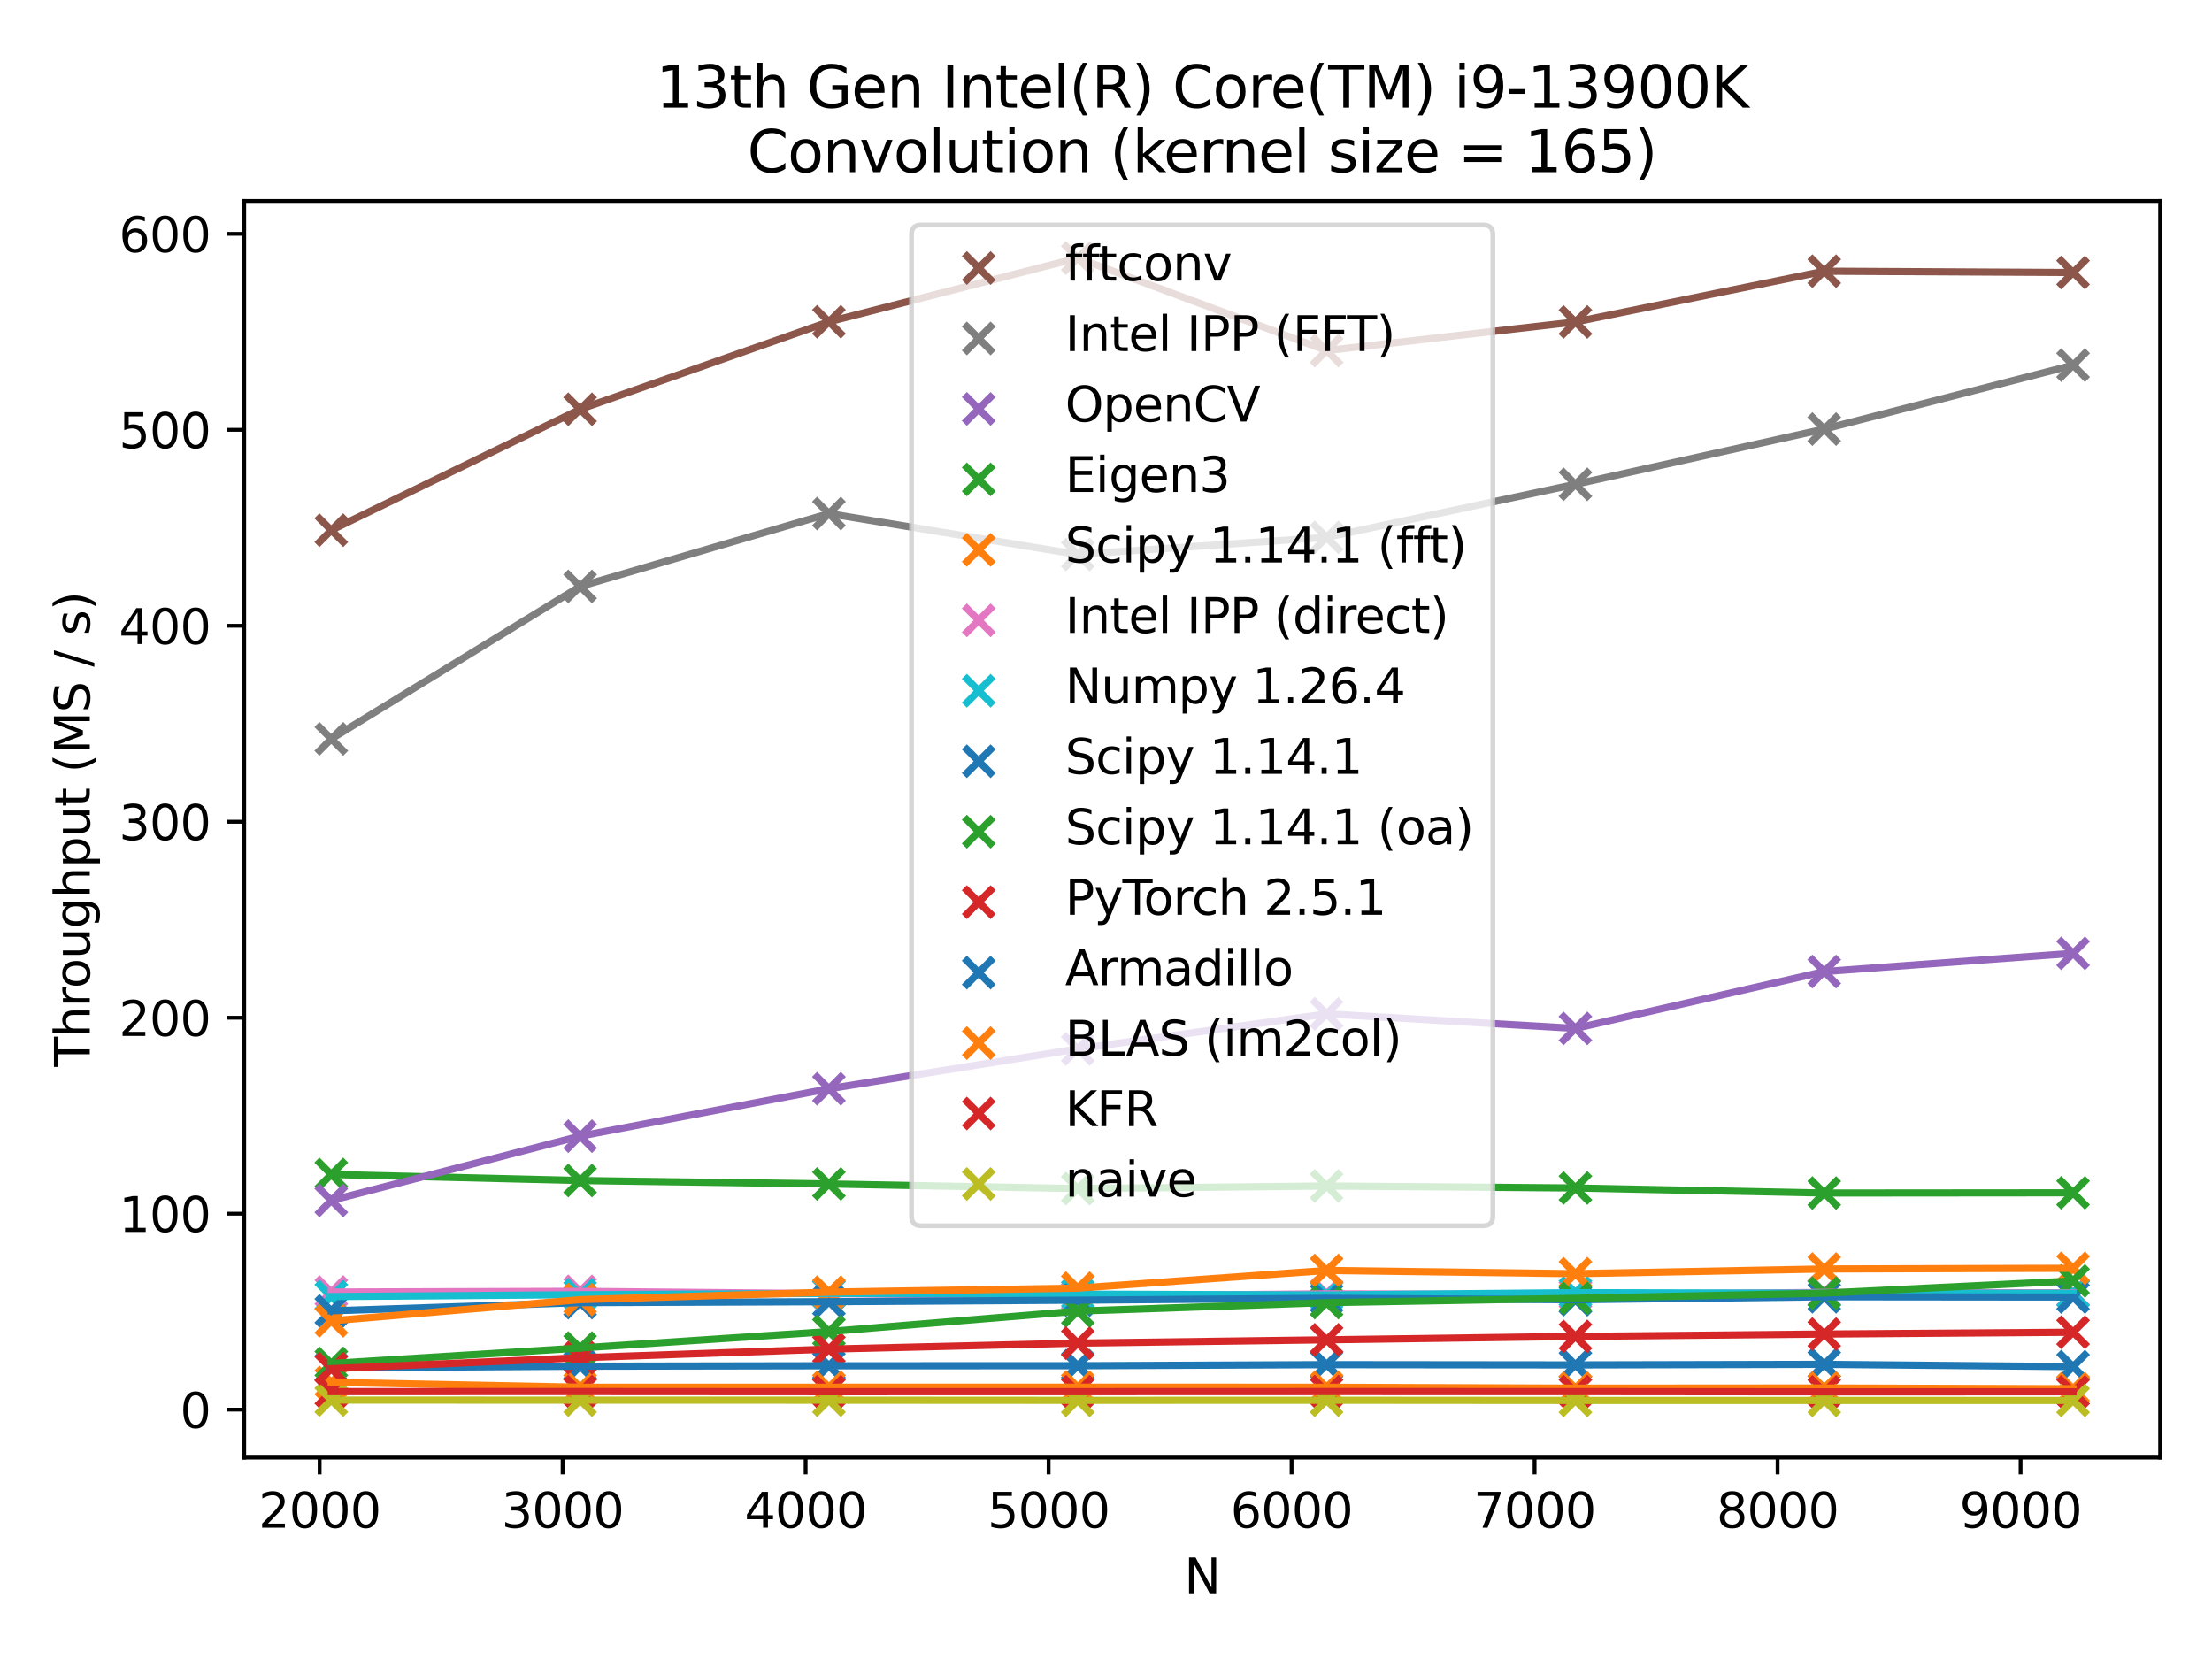 <?xml version="1.0" encoding="utf-8" standalone="no"?>
<!DOCTYPE svg PUBLIC "-//W3C//DTD SVG 1.1//EN"
  "http://www.w3.org/Graphics/SVG/1.1/DTD/svg11.dtd">
<svg xmlns:xlink="http://www.w3.org/1999/xlink" width="460.8pt" height="345.6pt" viewBox="0 0 460.8 345.6" xmlns="http://www.w3.org/2000/svg" version="1.1">
 <defs>
  <style type="text/css">*{stroke-linejoin: round; stroke-linecap: butt}</style>
 </defs>
 <g id="figure_1">
  <g id="patch_1">
   <path d="M 0 345.6 
L 460.8 345.6 
L 460.8 0 
L 0 0 
z
" style="fill: #ffffff"/>
  </g>
  <g id="axes_1">
   <g id="patch_2">
    <path d="M 50.87 303.64 
L 450 303.64 
L 450 41.856 
L 50.87 41.856 
z
" style="fill: #ffffff"/>
   </g>
   <g id="PathCollection_1">
    <defs>
     <path id="m518c1dbc61" d="M -3 3 
L 3 -3 
M -3 -3 
L 3 3 
" style="stroke: #1f77b4; stroke-width: 1.5"/>
    </defs>
    <g clip-path="url(#paa65102075)">
     <use xlink:href="#m518c1dbc61" x="69.012" y="284.935" style="fill: #1f77b4; stroke: #1f77b4; stroke-width: 1.5"/>
     <use xlink:href="#m518c1dbc61" x="120.847" y="284.604" style="fill: #1f77b4; stroke: #1f77b4; stroke-width: 1.5"/>
     <use xlink:href="#m518c1dbc61" x="172.682" y="284.513" style="fill: #1f77b4; stroke: #1f77b4; stroke-width: 1.5"/>
     <use xlink:href="#m518c1dbc61" x="224.517" y="284.507" style="fill: #1f77b4; stroke: #1f77b4; stroke-width: 1.5"/>
     <use xlink:href="#m518c1dbc61" x="276.353" y="284.28" style="fill: #1f77b4; stroke: #1f77b4; stroke-width: 1.5"/>
     <use xlink:href="#m518c1dbc61" x="328.188" y="284.333" style="fill: #1f77b4; stroke: #1f77b4; stroke-width: 1.5"/>
     <use xlink:href="#m518c1dbc61" x="380.023" y="284.217" style="fill: #1f77b4; stroke: #1f77b4; stroke-width: 1.5"/>
     <use xlink:href="#m518c1dbc61" x="431.858" y="284.69" style="fill: #1f77b4; stroke: #1f77b4; stroke-width: 1.5"/>
    </g>
   </g>
   <g id="PathCollection_2">
    <defs>
     <path id="m02b0a715e3" d="M -3 3 
L 3 -3 
M -3 -3 
L 3 3 
" style="stroke: #ff7f0e; stroke-width: 1.5"/>
    </defs>
    <g clip-path="url(#paa65102075)">
     <use xlink:href="#m02b0a715e3" x="69.012" y="287.972" style="fill: #ff7f0e; stroke: #ff7f0e; stroke-width: 1.5"/>
     <use xlink:href="#m02b0a715e3" x="120.847" y="288.984" style="fill: #ff7f0e; stroke: #ff7f0e; stroke-width: 1.5"/>
     <use xlink:href="#m02b0a715e3" x="172.682" y="288.984" style="fill: #ff7f0e; stroke: #ff7f0e; stroke-width: 1.5"/>
     <use xlink:href="#m02b0a715e3" x="224.517" y="288.972" style="fill: #ff7f0e; stroke: #ff7f0e; stroke-width: 1.5"/>
     <use xlink:href="#m02b0a715e3" x="276.353" y="288.99" style="fill: #ff7f0e; stroke: #ff7f0e; stroke-width: 1.5"/>
     <use xlink:href="#m02b0a715e3" x="328.188" y="289.182" style="fill: #ff7f0e; stroke: #ff7f0e; stroke-width: 1.5"/>
     <use xlink:href="#m02b0a715e3" x="380.023" y="289.147" style="fill: #ff7f0e; stroke: #ff7f0e; stroke-width: 1.5"/>
     <use xlink:href="#m02b0a715e3" x="431.858" y="289.302" style="fill: #ff7f0e; stroke: #ff7f0e; stroke-width: 1.5"/>
    </g>
   </g>
   <g id="PathCollection_3">
    <defs>
     <path id="md61155e618" d="M -3 3 
L 3 -3 
M -3 -3 
L 3 3 
" style="stroke: #2ca02c; stroke-width: 1.5"/>
    </defs>
    <g clip-path="url(#paa65102075)">
     <use xlink:href="#md61155e618" x="69.012" y="244.662" style="fill: #2ca02c; stroke: #2ca02c; stroke-width: 1.5"/>
     <use xlink:href="#md61155e618" x="120.847" y="245.923" style="fill: #2ca02c; stroke: #2ca02c; stroke-width: 1.5"/>
     <use xlink:href="#md61155e618" x="172.682" y="246.639" style="fill: #2ca02c; stroke: #2ca02c; stroke-width: 1.5"/>
     <use xlink:href="#md61155e618" x="224.517" y="247.606" style="fill: #2ca02c; stroke: #2ca02c; stroke-width: 1.5"/>
     <use xlink:href="#md61155e618" x="276.353" y="247.065" style="fill: #2ca02c; stroke: #2ca02c; stroke-width: 1.5"/>
     <use xlink:href="#md61155e618" x="328.188" y="247.479" style="fill: #2ca02c; stroke: #2ca02c; stroke-width: 1.5"/>
     <use xlink:href="#md61155e618" x="380.023" y="248.53" style="fill: #2ca02c; stroke: #2ca02c; stroke-width: 1.5"/>
     <use xlink:href="#md61155e618" x="431.858" y="248.485" style="fill: #2ca02c; stroke: #2ca02c; stroke-width: 1.5"/>
    </g>
   </g>
   <g id="PathCollection_4">
    <defs>
     <path id="m8a4f6dcbba" d="M -3 3 
L 3 -3 
M -3 -3 
L 3 3 
" style="stroke: #d62728; stroke-width: 1.5"/>
    </defs>
    <g clip-path="url(#paa65102075)">
     <use xlink:href="#m8a4f6dcbba" x="69.012" y="289.896" style="fill: #d62728; stroke: #d62728; stroke-width: 1.5"/>
     <use xlink:href="#m8a4f6dcbba" x="120.847" y="289.888" style="fill: #d62728; stroke: #d62728; stroke-width: 1.5"/>
     <use xlink:href="#m8a4f6dcbba" x="172.682" y="289.919" style="fill: #d62728; stroke: #d62728; stroke-width: 1.5"/>
     <use xlink:href="#m8a4f6dcbba" x="224.517" y="289.908" style="fill: #d62728; stroke: #d62728; stroke-width: 1.5"/>
     <use xlink:href="#m8a4f6dcbba" x="276.353" y="289.891" style="fill: #d62728; stroke: #d62728; stroke-width: 1.5"/>
     <use xlink:href="#m8a4f6dcbba" x="328.188" y="289.895" style="fill: #d62728; stroke: #d62728; stroke-width: 1.5"/>
     <use xlink:href="#m8a4f6dcbba" x="380.023" y="289.943" style="fill: #d62728; stroke: #d62728; stroke-width: 1.5"/>
     <use xlink:href="#m8a4f6dcbba" x="431.858" y="289.939" style="fill: #d62728; stroke: #d62728; stroke-width: 1.5"/>
    </g>
   </g>
   <g id="PathCollection_5">
    <defs>
     <path id="m944ce2edc7" d="M -3 3 
L 3 -3 
M -3 -3 
L 3 3 
" style="stroke: #9467bd; stroke-width: 1.5"/>
    </defs>
    <g clip-path="url(#paa65102075)">
     <use xlink:href="#m944ce2edc7" x="69.012" y="250.079" style="fill: #9467bd; stroke: #9467bd; stroke-width: 1.5"/>
     <use xlink:href="#m944ce2edc7" x="120.847" y="236.677" style="fill: #9467bd; stroke: #9467bd; stroke-width: 1.5"/>
     <use xlink:href="#m944ce2edc7" x="172.682" y="226.809" style="fill: #9467bd; stroke: #9467bd; stroke-width: 1.5"/>
     <use xlink:href="#m944ce2edc7" x="224.517" y="218.502" style="fill: #9467bd; stroke: #9467bd; stroke-width: 1.5"/>
     <use xlink:href="#m944ce2edc7" x="276.353" y="211.208" style="fill: #9467bd; stroke: #9467bd; stroke-width: 1.5"/>
     <use xlink:href="#m944ce2edc7" x="328.188" y="214.235" style="fill: #9467bd; stroke: #9467bd; stroke-width: 1.5"/>
     <use xlink:href="#m944ce2edc7" x="380.023" y="202.391" style="fill: #9467bd; stroke: #9467bd; stroke-width: 1.5"/>
     <use xlink:href="#m944ce2edc7" x="431.858" y="198.59" style="fill: #9467bd; stroke: #9467bd; stroke-width: 1.5"/>
    </g>
   </g>
   <g id="PathCollection_6">
    <defs>
     <path id="m28e5f74cf7" d="M -3 3 
L 3 -3 
M -3 -3 
L 3 3 
" style="stroke: #8c564b; stroke-width: 1.5"/>
    </defs>
    <g clip-path="url(#paa65102075)">
     <use xlink:href="#m28e5f74cf7" x="69.012" y="110.452" style="fill: #8c564b; stroke: #8c564b; stroke-width: 1.5"/>
     <use xlink:href="#m28e5f74cf7" x="120.847" y="85.257" style="fill: #8c564b; stroke: #8c564b; stroke-width: 1.5"/>
     <use xlink:href="#m28e5f74cf7" x="172.682" y="67.029" style="fill: #8c564b; stroke: #8c564b; stroke-width: 1.5"/>
     <use xlink:href="#m28e5f74cf7" x="224.517" y="53.755" style="fill: #8c564b; stroke: #8c564b; stroke-width: 1.5"/>
     <use xlink:href="#m28e5f74cf7" x="276.353" y="73.027" style="fill: #8c564b; stroke: #8c564b; stroke-width: 1.5"/>
     <use xlink:href="#m28e5f74cf7" x="328.188" y="67.066" style="fill: #8c564b; stroke: #8c564b; stroke-width: 1.5"/>
     <use xlink:href="#m28e5f74cf7" x="380.023" y="56.496" style="fill: #8c564b; stroke: #8c564b; stroke-width: 1.5"/>
     <use xlink:href="#m28e5f74cf7" x="431.858" y="56.774" style="fill: #8c564b; stroke: #8c564b; stroke-width: 1.5"/>
    </g>
   </g>
   <g id="PathCollection_7">
    <defs>
     <path id="m3177c3bbe8" d="M -3 3 
L 3 -3 
M -3 -3 
L 3 3 
" style="stroke: #e377c2; stroke-width: 1.5"/>
    </defs>
    <g clip-path="url(#paa65102075)">
     <use xlink:href="#m3177c3bbe8" x="69.012" y="269.154" style="fill: #e377c2; stroke: #e377c2; stroke-width: 1.5"/>
     <use xlink:href="#m3177c3bbe8" x="120.847" y="269.012" style="fill: #e377c2; stroke: #e377c2; stroke-width: 1.5"/>
     <use xlink:href="#m3177c3bbe8" x="172.682" y="269.485" style="fill: #e377c2; stroke: #e377c2; stroke-width: 1.5"/>
     <use xlink:href="#m3177c3bbe8" x="224.517" y="269.998" style="fill: #e377c2; stroke: #e377c2; stroke-width: 1.5"/>
     <use xlink:href="#m3177c3bbe8" x="276.353" y="269.521" style="fill: #e377c2; stroke: #e377c2; stroke-width: 1.5"/>
     <use xlink:href="#m3177c3bbe8" x="328.188" y="269.67" style="fill: #e377c2; stroke: #e377c2; stroke-width: 1.5"/>
     <use xlink:href="#m3177c3bbe8" x="380.023" y="269.234" style="fill: #e377c2; stroke: #e377c2; stroke-width: 1.5"/>
     <use xlink:href="#m3177c3bbe8" x="431.858" y="269.315" style="fill: #e377c2; stroke: #e377c2; stroke-width: 1.5"/>
    </g>
   </g>
   <g id="PathCollection_8">
    <defs>
     <path id="ma61c3e7af3" d="M -3 3 
L 3 -3 
M -3 -3 
L 3 3 
" style="stroke: #7f7f7f; stroke-width: 1.5"/>
    </defs>
    <g clip-path="url(#paa65102075)">
     <use xlink:href="#ma61c3e7af3" x="69.012" y="153.923" style="fill: #7f7f7f; stroke: #7f7f7f; stroke-width: 1.5"/>
     <use xlink:href="#ma61c3e7af3" x="120.847" y="122.163" style="fill: #7f7f7f; stroke: #7f7f7f; stroke-width: 1.5"/>
     <use xlink:href="#ma61c3e7af3" x="172.682" y="106.989" style="fill: #7f7f7f; stroke: #7f7f7f; stroke-width: 1.5"/>
     <use xlink:href="#ma61c3e7af3" x="224.517" y="115.509" style="fill: #7f7f7f; stroke: #7f7f7f; stroke-width: 1.5"/>
     <use xlink:href="#ma61c3e7af3" x="276.353" y="111.939" style="fill: #7f7f7f; stroke: #7f7f7f; stroke-width: 1.5"/>
     <use xlink:href="#ma61c3e7af3" x="328.188" y="100.886" style="fill: #7f7f7f; stroke: #7f7f7f; stroke-width: 1.5"/>
     <use xlink:href="#ma61c3e7af3" x="380.023" y="89.379" style="fill: #7f7f7f; stroke: #7f7f7f; stroke-width: 1.5"/>
     <use xlink:href="#ma61c3e7af3" x="431.858" y="76.065" style="fill: #7f7f7f; stroke: #7f7f7f; stroke-width: 1.5"/>
    </g>
   </g>
   <g id="PathCollection_9">
    <defs>
     <path id="m6f190fe871" d="M -3 3 
L 3 -3 
M -3 -3 
L 3 3 
" style="stroke: #bcbd22; stroke-width: 1.5"/>
    </defs>
    <g clip-path="url(#paa65102075)">
     <use xlink:href="#m6f190fe871" x="69.012" y="291.668" style="fill: #bcbd22; stroke: #bcbd22; stroke-width: 1.5"/>
     <use xlink:href="#m6f190fe871" x="120.847" y="291.679" style="fill: #bcbd22; stroke: #bcbd22; stroke-width: 1.5"/>
     <use xlink:href="#m6f190fe871" x="172.682" y="291.687" style="fill: #bcbd22; stroke: #bcbd22; stroke-width: 1.5"/>
     <use xlink:href="#m6f190fe871" x="224.517" y="291.717" style="fill: #bcbd22; stroke: #bcbd22; stroke-width: 1.5"/>
     <use xlink:href="#m6f190fe871" x="276.353" y="291.7" style="fill: #bcbd22; stroke: #bcbd22; stroke-width: 1.5"/>
     <use xlink:href="#m6f190fe871" x="328.188" y="291.738" style="fill: #bcbd22; stroke: #bcbd22; stroke-width: 1.5"/>
     <use xlink:href="#m6f190fe871" x="380.023" y="291.741" style="fill: #bcbd22; stroke: #bcbd22; stroke-width: 1.5"/>
     <use xlink:href="#m6f190fe871" x="431.858" y="291.739" style="fill: #bcbd22; stroke: #bcbd22; stroke-width: 1.5"/>
    </g>
   </g>
   <g id="PathCollection_10">
    <defs>
     <path id="md8cab30f62" d="M -3 3 
L 3 -3 
M -3 -3 
L 3 3 
" style="stroke: #17becf; stroke-width: 1.5"/>
    </defs>
    <g clip-path="url(#paa65102075)">
     <use xlink:href="#md8cab30f62" x="69.012" y="270.098" style="fill: #17becf; stroke: #17becf; stroke-width: 1.5"/>
     <use xlink:href="#md8cab30f62" x="120.847" y="269.717" style="fill: #17becf; stroke: #17becf; stroke-width: 1.5"/>
     <use xlink:href="#md8cab30f62" x="172.682" y="269.439" style="fill: #17becf; stroke: #17becf; stroke-width: 1.5"/>
     <use xlink:href="#md8cab30f62" x="224.517" y="269.592" style="fill: #17becf; stroke: #17becf; stroke-width: 1.5"/>
     <use xlink:href="#md8cab30f62" x="276.353" y="269.763" style="fill: #17becf; stroke: #17becf; stroke-width: 1.5"/>
     <use xlink:href="#md8cab30f62" x="328.188" y="269.291" style="fill: #17becf; stroke: #17becf; stroke-width: 1.5"/>
     <use xlink:href="#md8cab30f62" x="380.023" y="269.403" style="fill: #17becf; stroke: #17becf; stroke-width: 1.5"/>
     <use xlink:href="#md8cab30f62" x="431.858" y="269.419" style="fill: #17becf; stroke: #17becf; stroke-width: 1.5"/>
    </g>
   </g>
   <g id="PathCollection_11">
    <g clip-path="url(#paa65102075)">
     <use xlink:href="#m518c1dbc61" x="69.012" y="273.068" style="fill: #1f77b4; stroke: #1f77b4; stroke-width: 1.5"/>
     <use xlink:href="#m518c1dbc61" x="120.847" y="271.366" style="fill: #1f77b4; stroke: #1f77b4; stroke-width: 1.5"/>
     <use xlink:href="#m518c1dbc61" x="172.682" y="271.17" style="fill: #1f77b4; stroke: #1f77b4; stroke-width: 1.5"/>
     <use xlink:href="#m518c1dbc61" x="224.517" y="270.855" style="fill: #1f77b4; stroke: #1f77b4; stroke-width: 1.5"/>
     <use xlink:href="#m518c1dbc61" x="276.353" y="270.46" style="fill: #1f77b4; stroke: #1f77b4; stroke-width: 1.5"/>
     <use xlink:href="#m518c1dbc61" x="328.188" y="270.762" style="fill: #1f77b4; stroke: #1f77b4; stroke-width: 1.5"/>
     <use xlink:href="#m518c1dbc61" x="380.023" y="270.145" style="fill: #1f77b4; stroke: #1f77b4; stroke-width: 1.5"/>
     <use xlink:href="#m518c1dbc61" x="431.858" y="270.197" style="fill: #1f77b4; stroke: #1f77b4; stroke-width: 1.5"/>
    </g>
   </g>
   <g id="PathCollection_12">
    <g clip-path="url(#paa65102075)">
     <use xlink:href="#m02b0a715e3" x="69.012" y="275.158" style="fill: #ff7f0e; stroke: #ff7f0e; stroke-width: 1.5"/>
     <use xlink:href="#m02b0a715e3" x="120.847" y="270.743" style="fill: #ff7f0e; stroke: #ff7f0e; stroke-width: 1.5"/>
     <use xlink:href="#m02b0a715e3" x="172.682" y="269.182" style="fill: #ff7f0e; stroke: #ff7f0e; stroke-width: 1.5"/>
     <use xlink:href="#m02b0a715e3" x="224.517" y="268.343" style="fill: #ff7f0e; stroke: #ff7f0e; stroke-width: 1.5"/>
     <use xlink:href="#m02b0a715e3" x="276.353" y="264.662" style="fill: #ff7f0e; stroke: #ff7f0e; stroke-width: 1.5"/>
     <use xlink:href="#m02b0a715e3" x="328.188" y="265.337" style="fill: #ff7f0e; stroke: #ff7f0e; stroke-width: 1.5"/>
     <use xlink:href="#m02b0a715e3" x="380.023" y="264.356" style="fill: #ff7f0e; stroke: #ff7f0e; stroke-width: 1.5"/>
     <use xlink:href="#m02b0a715e3" x="431.858" y="264.206" style="fill: #ff7f0e; stroke: #ff7f0e; stroke-width: 1.5"/>
    </g>
   </g>
   <g id="PathCollection_13">
    <g clip-path="url(#paa65102075)">
     <use xlink:href="#md61155e618" x="69.012" y="284.03" style="fill: #2ca02c; stroke: #2ca02c; stroke-width: 1.5"/>
     <use xlink:href="#md61155e618" x="120.847" y="280.818" style="fill: #2ca02c; stroke: #2ca02c; stroke-width: 1.5"/>
     <use xlink:href="#md61155e618" x="172.682" y="277.385" style="fill: #2ca02c; stroke: #2ca02c; stroke-width: 1.5"/>
     <use xlink:href="#md61155e618" x="224.517" y="273.124" style="fill: #2ca02c; stroke: #2ca02c; stroke-width: 1.5"/>
     <use xlink:href="#md61155e618" x="276.353" y="271.362" style="fill: #2ca02c; stroke: #2ca02c; stroke-width: 1.5"/>
     <use xlink:href="#md61155e618" x="328.188" y="270.466" style="fill: #2ca02c; stroke: #2ca02c; stroke-width: 1.5"/>
     <use xlink:href="#md61155e618" x="380.023" y="269.391" style="fill: #2ca02c; stroke: #2ca02c; stroke-width: 1.5"/>
     <use xlink:href="#md61155e618" x="431.858" y="266.841" style="fill: #2ca02c; stroke: #2ca02c; stroke-width: 1.5"/>
    </g>
   </g>
   <g id="PathCollection_14">
    <g clip-path="url(#paa65102075)">
     <use xlink:href="#m8a4f6dcbba" x="69.012" y="285.121" style="fill: #d62728; stroke: #d62728; stroke-width: 1.5"/>
     <use xlink:href="#m8a4f6dcbba" x="120.847" y="282.837" style="fill: #d62728; stroke: #d62728; stroke-width: 1.5"/>
     <use xlink:href="#m8a4f6dcbba" x="172.682" y="281.048" style="fill: #d62728; stroke: #d62728; stroke-width: 1.5"/>
     <use xlink:href="#m8a4f6dcbba" x="224.517" y="279.798" style="fill: #d62728; stroke: #d62728; stroke-width: 1.5"/>
     <use xlink:href="#m8a4f6dcbba" x="276.353" y="279.108" style="fill: #d62728; stroke: #d62728; stroke-width: 1.5"/>
     <use xlink:href="#m8a4f6dcbba" x="328.188" y="278.396" style="fill: #d62728; stroke: #d62728; stroke-width: 1.5"/>
     <use xlink:href="#m8a4f6dcbba" x="380.023" y="277.904" style="fill: #d62728; stroke: #d62728; stroke-width: 1.5"/>
     <use xlink:href="#m8a4f6dcbba" x="431.858" y="277.529" style="fill: #d62728; stroke: #d62728; stroke-width: 1.5"/>
    </g>
   </g>
   <g id="matplotlib.axis_1">
    <g id="xtick_1">
     <g id="line2d_1">
      <defs>
       <path id="mb3303c10cd" d="M 0 0 
L 0 3.5 
" style="stroke: #000000; stroke-width: 0.8"/>
      </defs>
      <g>
       <use xlink:href="#mb3303c10cd" x="66.583" y="303.64" style="stroke: #000000; stroke-width: 0.8"/>
      </g>
     </g>
     <g id="text_1">
      <!-- 2000 -->
      <g transform="translate(53.858 318.238) scale(0.1 -0.1)">
       <defs>
        <path id="DejaVuSans-32" d="M 1228 531 
L 3431 531 
L 3431 0 
L 469 0 
L 469 531 
Q 828 903 1448 1529 
Q 2069 2156 2228 2338 
Q 2531 2678 2651 2914 
Q 2772 3150 2772 3378 
Q 2772 3750 2511 3984 
Q 2250 4219 1831 4219 
Q 1534 4219 1204 4116 
Q 875 4013 500 3803 
L 500 4441 
Q 881 4594 1212 4672 
Q 1544 4750 1819 4750 
Q 2544 4750 2975 4387 
Q 3406 4025 3406 3419 
Q 3406 3131 3298 2873 
Q 3191 2616 2906 2266 
Q 2828 2175 2409 1742 
Q 1991 1309 1228 531 
z
" transform="scale(0.016)"/>
        <path id="DejaVuSans-30" d="M 2034 4250 
Q 1547 4250 1301 3770 
Q 1056 3291 1056 2328 
Q 1056 1369 1301 889 
Q 1547 409 2034 409 
Q 2525 409 2770 889 
Q 3016 1369 3016 2328 
Q 3016 3291 2770 3770 
Q 2525 4250 2034 4250 
z
M 2034 4750 
Q 2819 4750 3233 4129 
Q 3647 3509 3647 2328 
Q 3647 1150 3233 529 
Q 2819 -91 2034 -91 
Q 1250 -91 836 529 
Q 422 1150 422 2328 
Q 422 3509 836 4129 
Q 1250 4750 2034 4750 
z
" transform="scale(0.016)"/>
       </defs>
       <use xlink:href="#DejaVuSans-32"/>
       <use xlink:href="#DejaVuSans-30" x="63.623"/>
       <use xlink:href="#DejaVuSans-30" x="127.246"/>
       <use xlink:href="#DejaVuSans-30" x="190.869"/>
      </g>
     </g>
    </g>
    <g id="xtick_2">
     <g id="line2d_2">
      <g>
       <use xlink:href="#mb3303c10cd" x="117.203" y="303.64" style="stroke: #000000; stroke-width: 0.8"/>
      </g>
     </g>
     <g id="text_2">
      <!-- 3000 -->
      <g transform="translate(104.478 318.238) scale(0.1 -0.1)">
       <defs>
        <path id="DejaVuSans-33" d="M 2597 2516 
Q 3050 2419 3304 2112 
Q 3559 1806 3559 1356 
Q 3559 666 3084 287 
Q 2609 -91 1734 -91 
Q 1441 -91 1130 -33 
Q 819 25 488 141 
L 488 750 
Q 750 597 1062 519 
Q 1375 441 1716 441 
Q 2309 441 2620 675 
Q 2931 909 2931 1356 
Q 2931 1769 2642 2001 
Q 2353 2234 1838 2234 
L 1294 2234 
L 1294 2753 
L 1863 2753 
Q 2328 2753 2575 2939 
Q 2822 3125 2822 3475 
Q 2822 3834 2567 4026 
Q 2313 4219 1838 4219 
Q 1578 4219 1281 4162 
Q 984 4106 628 3988 
L 628 4550 
Q 988 4650 1302 4700 
Q 1616 4750 1894 4750 
Q 2613 4750 3031 4423 
Q 3450 4097 3450 3541 
Q 3450 3153 3228 2886 
Q 3006 2619 2597 2516 
z
" transform="scale(0.016)"/>
       </defs>
       <use xlink:href="#DejaVuSans-33"/>
       <use xlink:href="#DejaVuSans-30" x="63.623"/>
       <use xlink:href="#DejaVuSans-30" x="127.246"/>
       <use xlink:href="#DejaVuSans-30" x="190.869"/>
      </g>
     </g>
    </g>
    <g id="xtick_3">
     <g id="line2d_3">
      <g>
       <use xlink:href="#mb3303c10cd" x="167.823" y="303.64" style="stroke: #000000; stroke-width: 0.8"/>
      </g>
     </g>
     <g id="text_3">
      <!-- 4000 -->
      <g transform="translate(155.098 318.238) scale(0.1 -0.1)">
       <defs>
        <path id="DejaVuSans-34" d="M 2419 4116 
L 825 1625 
L 2419 1625 
L 2419 4116 
z
M 2253 4666 
L 3047 4666 
L 3047 1625 
L 3713 1625 
L 3713 1100 
L 3047 1100 
L 3047 0 
L 2419 0 
L 2419 1100 
L 313 1100 
L 313 1709 
L 2253 4666 
z
" transform="scale(0.016)"/>
       </defs>
       <use xlink:href="#DejaVuSans-34"/>
       <use xlink:href="#DejaVuSans-30" x="63.623"/>
       <use xlink:href="#DejaVuSans-30" x="127.246"/>
       <use xlink:href="#DejaVuSans-30" x="190.869"/>
      </g>
     </g>
    </g>
    <g id="xtick_4">
     <g id="line2d_4">
      <g>
       <use xlink:href="#mb3303c10cd" x="218.443" y="303.64" style="stroke: #000000; stroke-width: 0.8"/>
      </g>
     </g>
     <g id="text_4">
      <!-- 5000 -->
      <g transform="translate(205.718 318.238) scale(0.1 -0.1)">
       <defs>
        <path id="DejaVuSans-35" d="M 691 4666 
L 3169 4666 
L 3169 4134 
L 1269 4134 
L 1269 2991 
Q 1406 3038 1543 3061 
Q 1681 3084 1819 3084 
Q 2600 3084 3056 2656 
Q 3513 2228 3513 1497 
Q 3513 744 3044 326 
Q 2575 -91 1722 -91 
Q 1428 -91 1123 -41 
Q 819 9 494 109 
L 494 744 
Q 775 591 1075 516 
Q 1375 441 1709 441 
Q 2250 441 2565 725 
Q 2881 1009 2881 1497 
Q 2881 1984 2565 2268 
Q 2250 2553 1709 2553 
Q 1456 2553 1204 2497 
Q 953 2441 691 2322 
L 691 4666 
z
" transform="scale(0.016)"/>
       </defs>
       <use xlink:href="#DejaVuSans-35"/>
       <use xlink:href="#DejaVuSans-30" x="63.623"/>
       <use xlink:href="#DejaVuSans-30" x="127.246"/>
       <use xlink:href="#DejaVuSans-30" x="190.869"/>
      </g>
     </g>
    </g>
    <g id="xtick_5">
     <g id="line2d_5">
      <g>
       <use xlink:href="#mb3303c10cd" x="269.063" y="303.64" style="stroke: #000000; stroke-width: 0.8"/>
      </g>
     </g>
     <g id="text_5">
      <!-- 6000 -->
      <g transform="translate(256.338 318.238) scale(0.1 -0.1)">
       <defs>
        <path id="DejaVuSans-36" d="M 2113 2584 
Q 1688 2584 1439 2293 
Q 1191 2003 1191 1497 
Q 1191 994 1439 701 
Q 1688 409 2113 409 
Q 2538 409 2786 701 
Q 3034 994 3034 1497 
Q 3034 2003 2786 2293 
Q 2538 2584 2113 2584 
z
M 3366 4563 
L 3366 3988 
Q 3128 4100 2886 4159 
Q 2644 4219 2406 4219 
Q 1781 4219 1451 3797 
Q 1122 3375 1075 2522 
Q 1259 2794 1537 2939 
Q 1816 3084 2150 3084 
Q 2853 3084 3261 2657 
Q 3669 2231 3669 1497 
Q 3669 778 3244 343 
Q 2819 -91 2113 -91 
Q 1303 -91 875 529 
Q 447 1150 447 2328 
Q 447 3434 972 4092 
Q 1497 4750 2381 4750 
Q 2619 4750 2861 4703 
Q 3103 4656 3366 4563 
z
" transform="scale(0.016)"/>
       </defs>
       <use xlink:href="#DejaVuSans-36"/>
       <use xlink:href="#DejaVuSans-30" x="63.623"/>
       <use xlink:href="#DejaVuSans-30" x="127.246"/>
       <use xlink:href="#DejaVuSans-30" x="190.869"/>
      </g>
     </g>
    </g>
    <g id="xtick_6">
     <g id="line2d_6">
      <g>
       <use xlink:href="#mb3303c10cd" x="319.683" y="303.64" style="stroke: #000000; stroke-width: 0.8"/>
      </g>
     </g>
     <g id="text_6">
      <!-- 7000 -->
      <g transform="translate(306.958 318.238) scale(0.1 -0.1)">
       <defs>
        <path id="DejaVuSans-37" d="M 525 4666 
L 3525 4666 
L 3525 4397 
L 1831 0 
L 1172 0 
L 2766 4134 
L 525 4134 
L 525 4666 
z
" transform="scale(0.016)"/>
       </defs>
       <use xlink:href="#DejaVuSans-37"/>
       <use xlink:href="#DejaVuSans-30" x="63.623"/>
       <use xlink:href="#DejaVuSans-30" x="127.246"/>
       <use xlink:href="#DejaVuSans-30" x="190.869"/>
      </g>
     </g>
    </g>
    <g id="xtick_7">
     <g id="line2d_7">
      <g>
       <use xlink:href="#mb3303c10cd" x="370.304" y="303.64" style="stroke: #000000; stroke-width: 0.8"/>
      </g>
     </g>
     <g id="text_7">
      <!-- 8000 -->
      <g transform="translate(357.579 318.238) scale(0.1 -0.1)">
       <defs>
        <path id="DejaVuSans-38" d="M 2034 2216 
Q 1584 2216 1326 1975 
Q 1069 1734 1069 1313 
Q 1069 891 1326 650 
Q 1584 409 2034 409 
Q 2484 409 2743 651 
Q 3003 894 3003 1313 
Q 3003 1734 2745 1975 
Q 2488 2216 2034 2216 
z
M 1403 2484 
Q 997 2584 770 2862 
Q 544 3141 544 3541 
Q 544 4100 942 4425 
Q 1341 4750 2034 4750 
Q 2731 4750 3128 4425 
Q 3525 4100 3525 3541 
Q 3525 3141 3298 2862 
Q 3072 2584 2669 2484 
Q 3125 2378 3379 2068 
Q 3634 1759 3634 1313 
Q 3634 634 3220 271 
Q 2806 -91 2034 -91 
Q 1263 -91 848 271 
Q 434 634 434 1313 
Q 434 1759 690 2068 
Q 947 2378 1403 2484 
z
M 1172 3481 
Q 1172 3119 1398 2916 
Q 1625 2713 2034 2713 
Q 2441 2713 2670 2916 
Q 2900 3119 2900 3481 
Q 2900 3844 2670 4047 
Q 2441 4250 2034 4250 
Q 1625 4250 1398 4047 
Q 1172 3844 1172 3481 
z
" transform="scale(0.016)"/>
       </defs>
       <use xlink:href="#DejaVuSans-38"/>
       <use xlink:href="#DejaVuSans-30" x="63.623"/>
       <use xlink:href="#DejaVuSans-30" x="127.246"/>
       <use xlink:href="#DejaVuSans-30" x="190.869"/>
      </g>
     </g>
    </g>
    <g id="xtick_8">
     <g id="line2d_8">
      <g>
       <use xlink:href="#mb3303c10cd" x="420.924" y="303.64" style="stroke: #000000; stroke-width: 0.8"/>
      </g>
     </g>
     <g id="text_8">
      <!-- 9000 -->
      <g transform="translate(408.199 318.238) scale(0.1 -0.1)">
       <defs>
        <path id="DejaVuSans-39" d="M 703 97 
L 703 672 
Q 941 559 1184 500 
Q 1428 441 1663 441 
Q 2288 441 2617 861 
Q 2947 1281 2994 2138 
Q 2813 1869 2534 1725 
Q 2256 1581 1919 1581 
Q 1219 1581 811 2004 
Q 403 2428 403 3163 
Q 403 3881 828 4315 
Q 1253 4750 1959 4750 
Q 2769 4750 3195 4129 
Q 3622 3509 3622 2328 
Q 3622 1225 3098 567 
Q 2575 -91 1691 -91 
Q 1453 -91 1209 -44 
Q 966 3 703 97 
z
M 1959 2075 
Q 2384 2075 2632 2365 
Q 2881 2656 2881 3163 
Q 2881 3666 2632 3958 
Q 2384 4250 1959 4250 
Q 1534 4250 1286 3958 
Q 1038 3666 1038 3163 
Q 1038 2656 1286 2365 
Q 1534 2075 1959 2075 
z
" transform="scale(0.016)"/>
       </defs>
       <use xlink:href="#DejaVuSans-39"/>
       <use xlink:href="#DejaVuSans-30" x="63.623"/>
       <use xlink:href="#DejaVuSans-30" x="127.246"/>
       <use xlink:href="#DejaVuSans-30" x="190.869"/>
      </g>
     </g>
    </g>
    <g id="text_9">
     <!-- N -->
     <g transform="translate(246.694 331.917) scale(0.1 -0.1)">
      <defs>
       <path id="DejaVuSans-4e" d="M 628 4666 
L 1478 4666 
L 3547 763 
L 3547 4666 
L 4159 4666 
L 4159 0 
L 3309 0 
L 1241 3903 
L 1241 0 
L 628 0 
L 628 4666 
z
" transform="scale(0.016)"/>
      </defs>
      <use xlink:href="#DejaVuSans-4e"/>
     </g>
    </g>
   </g>
   <g id="matplotlib.axis_2">
    <g id="ytick_1">
     <g id="line2d_9">
      <defs>
       <path id="ma5deb8650a" d="M 0 0 
L -3.5 0 
" style="stroke: #000000; stroke-width: 0.8"/>
      </defs>
      <g>
       <use xlink:href="#ma5deb8650a" x="50.87" y="293.653" style="stroke: #000000; stroke-width: 0.8"/>
      </g>
     </g>
     <g id="text_10">
      <!-- 0 -->
      <g transform="translate(37.508 297.452) scale(0.1 -0.1)">
       <use xlink:href="#DejaVuSans-30"/>
      </g>
     </g>
    </g>
    <g id="ytick_2">
     <g id="line2d_10">
      <g>
       <use xlink:href="#ma5deb8650a" x="50.87" y="252.83" style="stroke: #000000; stroke-width: 0.8"/>
      </g>
     </g>
     <g id="text_11">
      <!-- 100 -->
      <g transform="translate(24.782 256.629) scale(0.1 -0.1)">
       <defs>
        <path id="DejaVuSans-31" d="M 794 531 
L 1825 531 
L 1825 4091 
L 703 3866 
L 703 4441 
L 1819 4666 
L 2450 4666 
L 2450 531 
L 3481 531 
L 3481 0 
L 794 0 
L 794 531 
z
" transform="scale(0.016)"/>
       </defs>
       <use xlink:href="#DejaVuSans-31"/>
       <use xlink:href="#DejaVuSans-30" x="63.623"/>
       <use xlink:href="#DejaVuSans-30" x="127.246"/>
      </g>
     </g>
    </g>
    <g id="ytick_3">
     <g id="line2d_11">
      <g>
       <use xlink:href="#ma5deb8650a" x="50.87" y="212.007" style="stroke: #000000; stroke-width: 0.8"/>
      </g>
     </g>
     <g id="text_12">
      <!-- 200 -->
      <g transform="translate(24.782 215.806) scale(0.1 -0.1)">
       <use xlink:href="#DejaVuSans-32"/>
       <use xlink:href="#DejaVuSans-30" x="63.623"/>
       <use xlink:href="#DejaVuSans-30" x="127.246"/>
      </g>
     </g>
    </g>
    <g id="ytick_4">
     <g id="line2d_12">
      <g>
       <use xlink:href="#ma5deb8650a" x="50.87" y="171.184" style="stroke: #000000; stroke-width: 0.8"/>
      </g>
     </g>
     <g id="text_13">
      <!-- 300 -->
      <g transform="translate(24.782 174.983) scale(0.1 -0.1)">
       <use xlink:href="#DejaVuSans-33"/>
       <use xlink:href="#DejaVuSans-30" x="63.623"/>
       <use xlink:href="#DejaVuSans-30" x="127.246"/>
      </g>
     </g>
    </g>
    <g id="ytick_5">
     <g id="line2d_13">
      <g>
       <use xlink:href="#ma5deb8650a" x="50.87" y="130.36" style="stroke: #000000; stroke-width: 0.8"/>
      </g>
     </g>
     <g id="text_14">
      <!-- 400 -->
      <g transform="translate(24.782 134.16) scale(0.1 -0.1)">
       <use xlink:href="#DejaVuSans-34"/>
       <use xlink:href="#DejaVuSans-30" x="63.623"/>
       <use xlink:href="#DejaVuSans-30" x="127.246"/>
      </g>
     </g>
    </g>
    <g id="ytick_6">
     <g id="line2d_14">
      <g>
       <use xlink:href="#ma5deb8650a" x="50.87" y="89.537" style="stroke: #000000; stroke-width: 0.8"/>
      </g>
     </g>
     <g id="text_15">
      <!-- 500 -->
      <g transform="translate(24.782 93.337) scale(0.1 -0.1)">
       <use xlink:href="#DejaVuSans-35"/>
       <use xlink:href="#DejaVuSans-30" x="63.623"/>
       <use xlink:href="#DejaVuSans-30" x="127.246"/>
      </g>
     </g>
    </g>
    <g id="ytick_7">
     <g id="line2d_15">
      <g>
       <use xlink:href="#ma5deb8650a" x="50.87" y="48.714" style="stroke: #000000; stroke-width: 0.8"/>
      </g>
     </g>
     <g id="text_16">
      <!-- 600 -->
      <g transform="translate(24.782 52.514) scale(0.1 -0.1)">
       <use xlink:href="#DejaVuSans-36"/>
       <use xlink:href="#DejaVuSans-30" x="63.623"/>
       <use xlink:href="#DejaVuSans-30" x="127.246"/>
      </g>
     </g>
    </g>
    <g id="text_17">
     <!-- Throughput (MS / s) -->
     <g transform="translate(18.703 222.234) rotate(-90) scale(0.1 -0.1)">
      <defs>
       <path id="DejaVuSans-54" d="M -19 4666 
L 3928 4666 
L 3928 4134 
L 2272 4134 
L 2272 0 
L 1638 0 
L 1638 4134 
L -19 4134 
L -19 4666 
z
" transform="scale(0.016)"/>
       <path id="DejaVuSans-68" d="M 3513 2113 
L 3513 0 
L 2938 0 
L 2938 2094 
Q 2938 2591 2744 2837 
Q 2550 3084 2163 3084 
Q 1697 3084 1428 2787 
Q 1159 2491 1159 1978 
L 1159 0 
L 581 0 
L 581 4863 
L 1159 4863 
L 1159 2956 
Q 1366 3272 1645 3428 
Q 1925 3584 2291 3584 
Q 2894 3584 3203 3211 
Q 3513 2838 3513 2113 
z
" transform="scale(0.016)"/>
       <path id="DejaVuSans-72" d="M 2631 2963 
Q 2534 3019 2420 3045 
Q 2306 3072 2169 3072 
Q 1681 3072 1420 2755 
Q 1159 2438 1159 1844 
L 1159 0 
L 581 0 
L 581 3500 
L 1159 3500 
L 1159 2956 
Q 1341 3275 1631 3429 
Q 1922 3584 2338 3584 
Q 2397 3584 2469 3576 
Q 2541 3569 2628 3553 
L 2631 2963 
z
" transform="scale(0.016)"/>
       <path id="DejaVuSans-6f" d="M 1959 3097 
Q 1497 3097 1228 2736 
Q 959 2375 959 1747 
Q 959 1119 1226 758 
Q 1494 397 1959 397 
Q 2419 397 2687 759 
Q 2956 1122 2956 1747 
Q 2956 2369 2687 2733 
Q 2419 3097 1959 3097 
z
M 1959 3584 
Q 2709 3584 3137 3096 
Q 3566 2609 3566 1747 
Q 3566 888 3137 398 
Q 2709 -91 1959 -91 
Q 1206 -91 779 398 
Q 353 888 353 1747 
Q 353 2609 779 3096 
Q 1206 3584 1959 3584 
z
" transform="scale(0.016)"/>
       <path id="DejaVuSans-75" d="M 544 1381 
L 544 3500 
L 1119 3500 
L 1119 1403 
Q 1119 906 1312 657 
Q 1506 409 1894 409 
Q 2359 409 2629 706 
Q 2900 1003 2900 1516 
L 2900 3500 
L 3475 3500 
L 3475 0 
L 2900 0 
L 2900 538 
Q 2691 219 2414 64 
Q 2138 -91 1772 -91 
Q 1169 -91 856 284 
Q 544 659 544 1381 
z
M 1991 3584 
L 1991 3584 
z
" transform="scale(0.016)"/>
       <path id="DejaVuSans-67" d="M 2906 1791 
Q 2906 2416 2648 2759 
Q 2391 3103 1925 3103 
Q 1463 3103 1205 2759 
Q 947 2416 947 1791 
Q 947 1169 1205 825 
Q 1463 481 1925 481 
Q 2391 481 2648 825 
Q 2906 1169 2906 1791 
z
M 3481 434 
Q 3481 -459 3084 -895 
Q 2688 -1331 1869 -1331 
Q 1566 -1331 1297 -1286 
Q 1028 -1241 775 -1147 
L 775 -588 
Q 1028 -725 1275 -790 
Q 1522 -856 1778 -856 
Q 2344 -856 2625 -561 
Q 2906 -266 2906 331 
L 2906 616 
Q 2728 306 2450 153 
Q 2172 0 1784 0 
Q 1141 0 747 490 
Q 353 981 353 1791 
Q 353 2603 747 3093 
Q 1141 3584 1784 3584 
Q 2172 3584 2450 3431 
Q 2728 3278 2906 2969 
L 2906 3500 
L 3481 3500 
L 3481 434 
z
" transform="scale(0.016)"/>
       <path id="DejaVuSans-70" d="M 1159 525 
L 1159 -1331 
L 581 -1331 
L 581 3500 
L 1159 3500 
L 1159 2969 
Q 1341 3281 1617 3432 
Q 1894 3584 2278 3584 
Q 2916 3584 3314 3078 
Q 3713 2572 3713 1747 
Q 3713 922 3314 415 
Q 2916 -91 2278 -91 
Q 1894 -91 1617 61 
Q 1341 213 1159 525 
z
M 3116 1747 
Q 3116 2381 2855 2742 
Q 2594 3103 2138 3103 
Q 1681 3103 1420 2742 
Q 1159 2381 1159 1747 
Q 1159 1113 1420 752 
Q 1681 391 2138 391 
Q 2594 391 2855 752 
Q 3116 1113 3116 1747 
z
" transform="scale(0.016)"/>
       <path id="DejaVuSans-74" d="M 1172 4494 
L 1172 3500 
L 2356 3500 
L 2356 3053 
L 1172 3053 
L 1172 1153 
Q 1172 725 1289 603 
Q 1406 481 1766 481 
L 2356 481 
L 2356 0 
L 1766 0 
Q 1100 0 847 248 
Q 594 497 594 1153 
L 594 3053 
L 172 3053 
L 172 3500 
L 594 3500 
L 594 4494 
L 1172 4494 
z
" transform="scale(0.016)"/>
       <path id="DejaVuSans-20" transform="scale(0.016)"/>
       <path id="DejaVuSans-28" d="M 1984 4856 
Q 1566 4138 1362 3434 
Q 1159 2731 1159 2009 
Q 1159 1288 1364 580 
Q 1569 -128 1984 -844 
L 1484 -844 
Q 1016 -109 783 600 
Q 550 1309 550 2009 
Q 550 2706 781 3412 
Q 1013 4119 1484 4856 
L 1984 4856 
z
" transform="scale(0.016)"/>
       <path id="DejaVuSans-4d" d="M 628 4666 
L 1569 4666 
L 2759 1491 
L 3956 4666 
L 4897 4666 
L 4897 0 
L 4281 0 
L 4281 4097 
L 3078 897 
L 2444 897 
L 1241 4097 
L 1241 0 
L 628 0 
L 628 4666 
z
" transform="scale(0.016)"/>
       <path id="DejaVuSans-53" d="M 3425 4513 
L 3425 3897 
Q 3066 4069 2747 4153 
Q 2428 4238 2131 4238 
Q 1616 4238 1336 4038 
Q 1056 3838 1056 3469 
Q 1056 3159 1242 3001 
Q 1428 2844 1947 2747 
L 2328 2669 
Q 3034 2534 3370 2195 
Q 3706 1856 3706 1288 
Q 3706 609 3251 259 
Q 2797 -91 1919 -91 
Q 1588 -91 1214 -16 
Q 841 59 441 206 
L 441 856 
Q 825 641 1194 531 
Q 1563 422 1919 422 
Q 2459 422 2753 634 
Q 3047 847 3047 1241 
Q 3047 1584 2836 1778 
Q 2625 1972 2144 2069 
L 1759 2144 
Q 1053 2284 737 2584 
Q 422 2884 422 3419 
Q 422 4038 858 4394 
Q 1294 4750 2059 4750 
Q 2388 4750 2728 4690 
Q 3069 4631 3425 4513 
z
" transform="scale(0.016)"/>
       <path id="DejaVuSans-2f" d="M 1625 4666 
L 2156 4666 
L 531 -594 
L 0 -594 
L 1625 4666 
z
" transform="scale(0.016)"/>
       <path id="DejaVuSans-73" d="M 2834 3397 
L 2834 2853 
Q 2591 2978 2328 3040 
Q 2066 3103 1784 3103 
Q 1356 3103 1142 2972 
Q 928 2841 928 2578 
Q 928 2378 1081 2264 
Q 1234 2150 1697 2047 
L 1894 2003 
Q 2506 1872 2764 1633 
Q 3022 1394 3022 966 
Q 3022 478 2636 193 
Q 2250 -91 1575 -91 
Q 1294 -91 989 -36 
Q 684 19 347 128 
L 347 722 
Q 666 556 975 473 
Q 1284 391 1588 391 
Q 1994 391 2212 530 
Q 2431 669 2431 922 
Q 2431 1156 2273 1281 
Q 2116 1406 1581 1522 
L 1381 1569 
Q 847 1681 609 1914 
Q 372 2147 372 2553 
Q 372 3047 722 3315 
Q 1072 3584 1716 3584 
Q 2034 3584 2315 3537 
Q 2597 3491 2834 3397 
z
" transform="scale(0.016)"/>
       <path id="DejaVuSans-29" d="M 513 4856 
L 1013 4856 
Q 1481 4119 1714 3412 
Q 1947 2706 1947 2009 
Q 1947 1309 1714 600 
Q 1481 -109 1013 -844 
L 513 -844 
Q 928 -128 1133 580 
Q 1338 1288 1338 2009 
Q 1338 2731 1133 3434 
Q 928 4138 513 4856 
z
" transform="scale(0.016)"/>
      </defs>
      <use xlink:href="#DejaVuSans-54"/>
      <use xlink:href="#DejaVuSans-68" x="61.084"/>
      <use xlink:href="#DejaVuSans-72" x="124.463"/>
      <use xlink:href="#DejaVuSans-6f" x="163.326"/>
      <use xlink:href="#DejaVuSans-75" x="224.508"/>
      <use xlink:href="#DejaVuSans-67" x="287.887"/>
      <use xlink:href="#DejaVuSans-68" x="351.363"/>
      <use xlink:href="#DejaVuSans-70" x="414.742"/>
      <use xlink:href="#DejaVuSans-75" x="478.219"/>
      <use xlink:href="#DejaVuSans-74" x="541.598"/>
      <use xlink:href="#DejaVuSans-20" x="580.807"/>
      <use xlink:href="#DejaVuSans-28" x="612.594"/>
      <use xlink:href="#DejaVuSans-4d" x="651.607"/>
      <use xlink:href="#DejaVuSans-53" x="737.887"/>
      <use xlink:href="#DejaVuSans-20" x="801.363"/>
      <use xlink:href="#DejaVuSans-2f" x="833.15"/>
      <use xlink:href="#DejaVuSans-20" x="866.842"/>
      <use xlink:href="#DejaVuSans-73" x="898.629"/>
      <use xlink:href="#DejaVuSans-29" x="950.729"/>
     </g>
    </g>
   </g>
   <g id="line2d_16">
    <path d="M 69.012 284.935 
L 120.847 284.604 
L 172.682 284.513 
L 224.517 284.507 
L 276.353 284.28 
L 328.188 284.333 
L 380.023 284.217 
L 431.858 284.69 
" clip-path="url(#paa65102075)" style="fill: none; stroke: #1f77b4; stroke-width: 1.5; stroke-linecap: square"/>
   </g>
   <g id="line2d_17">
    <path d="M 69.012 287.972 
L 120.847 288.984 
L 172.682 288.984 
L 224.517 288.972 
L 276.353 288.99 
L 328.188 289.182 
L 380.023 289.147 
L 431.858 289.302 
" clip-path="url(#paa65102075)" style="fill: none; stroke: #ff7f0e; stroke-width: 1.5; stroke-linecap: square"/>
   </g>
   <g id="line2d_18">
    <path d="M 69.012 244.662 
L 120.847 245.923 
L 172.682 246.639 
L 224.517 247.606 
L 276.353 247.065 
L 328.188 247.479 
L 380.023 248.53 
L 431.858 248.485 
" clip-path="url(#paa65102075)" style="fill: none; stroke: #2ca02c; stroke-width: 1.5; stroke-linecap: square"/>
   </g>
   <g id="line2d_19">
    <path d="M 69.012 289.896 
L 120.847 289.888 
L 172.682 289.919 
L 224.517 289.908 
L 276.353 289.891 
L 328.188 289.895 
L 380.023 289.943 
L 431.858 289.939 
" clip-path="url(#paa65102075)" style="fill: none; stroke: #d62728; stroke-width: 1.5; stroke-linecap: square"/>
   </g>
   <g id="line2d_20">
    <path d="M 69.012 250.079 
L 120.847 236.677 
L 172.682 226.809 
L 224.517 218.502 
L 276.353 211.208 
L 328.188 214.235 
L 380.023 202.391 
L 431.858 198.59 
" clip-path="url(#paa65102075)" style="fill: none; stroke: #9467bd; stroke-width: 1.5; stroke-linecap: square"/>
   </g>
   <g id="line2d_21">
    <path d="M 69.012 110.452 
L 120.847 85.257 
L 172.682 67.029 
L 224.517 53.755 
L 276.353 73.027 
L 328.188 67.066 
L 380.023 56.496 
L 431.858 56.774 
" clip-path="url(#paa65102075)" style="fill: none; stroke: #8c564b; stroke-width: 1.5; stroke-linecap: square"/>
   </g>
   <g id="line2d_22">
    <path d="M 69.012 269.154 
L 120.847 269.012 
L 172.682 269.485 
L 224.517 269.998 
L 276.353 269.521 
L 328.188 269.67 
L 380.023 269.234 
L 431.858 269.315 
" clip-path="url(#paa65102075)" style="fill: none; stroke: #e377c2; stroke-width: 1.5; stroke-linecap: square"/>
   </g>
   <g id="line2d_23">
    <path d="M 69.012 153.923 
L 120.847 122.163 
L 172.682 106.989 
L 224.517 115.509 
L 276.353 111.939 
L 328.188 100.886 
L 380.023 89.379 
L 431.858 76.065 
" clip-path="url(#paa65102075)" style="fill: none; stroke: #7f7f7f; stroke-width: 1.5; stroke-linecap: square"/>
   </g>
   <g id="line2d_24">
    <path d="M 69.012 291.668 
L 120.847 291.679 
L 172.682 291.687 
L 224.517 291.717 
L 276.353 291.7 
L 328.188 291.738 
L 380.023 291.741 
L 431.858 291.739 
" clip-path="url(#paa65102075)" style="fill: none; stroke: #bcbd22; stroke-width: 1.5; stroke-linecap: square"/>
   </g>
   <g id="line2d_25">
    <path d="M 69.012 270.098 
L 120.847 269.717 
L 172.682 269.439 
L 224.517 269.592 
L 276.353 269.763 
L 328.188 269.291 
L 380.023 269.403 
L 431.858 269.419 
" clip-path="url(#paa65102075)" style="fill: none; stroke: #17becf; stroke-width: 1.5; stroke-linecap: square"/>
   </g>
   <g id="line2d_26">
    <path d="M 69.012 273.068 
L 120.847 271.366 
L 172.682 271.17 
L 224.517 270.855 
L 276.353 270.46 
L 328.188 270.762 
L 380.023 270.145 
L 431.858 270.197 
" clip-path="url(#paa65102075)" style="fill: none; stroke: #1f77b4; stroke-width: 1.5; stroke-linecap: square"/>
   </g>
   <g id="line2d_27">
    <path d="M 69.012 275.158 
L 120.847 270.743 
L 172.682 269.182 
L 224.517 268.343 
L 276.353 264.662 
L 328.188 265.337 
L 380.023 264.356 
L 431.858 264.206 
" clip-path="url(#paa65102075)" style="fill: none; stroke: #ff7f0e; stroke-width: 1.5; stroke-linecap: square"/>
   </g>
   <g id="line2d_28">
    <path d="M 69.012 284.03 
L 120.847 280.818 
L 172.682 277.385 
L 224.517 273.124 
L 276.353 271.362 
L 328.188 270.466 
L 380.023 269.391 
L 431.858 266.841 
" clip-path="url(#paa65102075)" style="fill: none; stroke: #2ca02c; stroke-width: 1.5; stroke-linecap: square"/>
   </g>
   <g id="line2d_29">
    <path d="M 69.012 285.121 
L 120.847 282.837 
L 172.682 281.048 
L 224.517 279.798 
L 276.353 279.108 
L 328.188 278.396 
L 380.023 277.904 
L 431.858 277.529 
" clip-path="url(#paa65102075)" style="fill: none; stroke: #d62728; stroke-width: 1.5; stroke-linecap: square"/>
   </g>
   <g id="patch_3">
    <path d="M 50.87 303.64 
L 50.87 41.856 
" style="fill: none; stroke: #000000; stroke-width: 0.8; stroke-linejoin: miter; stroke-linecap: square"/>
   </g>
   <g id="patch_4">
    <path d="M 450 303.64 
L 450 41.856 
" style="fill: none; stroke: #000000; stroke-width: 0.8; stroke-linejoin: miter; stroke-linecap: square"/>
   </g>
   <g id="patch_5">
    <path d="M 50.87 303.64 
L 450 303.64 
" style="fill: none; stroke: #000000; stroke-width: 0.8; stroke-linejoin: miter; stroke-linecap: square"/>
   </g>
   <g id="patch_6">
    <path d="M 50.87 41.856 
L 450 41.856 
" style="fill: none; stroke: #000000; stroke-width: 0.8; stroke-linejoin: miter; stroke-linecap: square"/>
   </g>
   <g id="text_18">
    <!-- 13th Gen Intel(R) Core(TM) i9-13900K -->
    <g transform="translate(136.661 22.419) scale(0.12 -0.12)">
     <defs>
      <path id="DejaVuSans-47" d="M 3809 666 
L 3809 1919 
L 2778 1919 
L 2778 2438 
L 4434 2438 
L 4434 434 
Q 4069 175 3628 42 
Q 3188 -91 2688 -91 
Q 1594 -91 976 548 
Q 359 1188 359 2328 
Q 359 3472 976 4111 
Q 1594 4750 2688 4750 
Q 3144 4750 3555 4637 
Q 3966 4525 4313 4306 
L 4313 3634 
Q 3963 3931 3569 4081 
Q 3175 4231 2741 4231 
Q 1884 4231 1454 3753 
Q 1025 3275 1025 2328 
Q 1025 1384 1454 906 
Q 1884 428 2741 428 
Q 3075 428 3337 486 
Q 3600 544 3809 666 
z
" transform="scale(0.016)"/>
      <path id="DejaVuSans-65" d="M 3597 1894 
L 3597 1613 
L 953 1613 
Q 991 1019 1311 708 
Q 1631 397 2203 397 
Q 2534 397 2845 478 
Q 3156 559 3463 722 
L 3463 178 
Q 3153 47 2828 -22 
Q 2503 -91 2169 -91 
Q 1331 -91 842 396 
Q 353 884 353 1716 
Q 353 2575 817 3079 
Q 1281 3584 2069 3584 
Q 2775 3584 3186 3129 
Q 3597 2675 3597 1894 
z
M 3022 2063 
Q 3016 2534 2758 2815 
Q 2500 3097 2075 3097 
Q 1594 3097 1305 2825 
Q 1016 2553 972 2059 
L 3022 2063 
z
" transform="scale(0.016)"/>
      <path id="DejaVuSans-6e" d="M 3513 2113 
L 3513 0 
L 2938 0 
L 2938 2094 
Q 2938 2591 2744 2837 
Q 2550 3084 2163 3084 
Q 1697 3084 1428 2787 
Q 1159 2491 1159 1978 
L 1159 0 
L 581 0 
L 581 3500 
L 1159 3500 
L 1159 2956 
Q 1366 3272 1645 3428 
Q 1925 3584 2291 3584 
Q 2894 3584 3203 3211 
Q 3513 2838 3513 2113 
z
" transform="scale(0.016)"/>
      <path id="DejaVuSans-49" d="M 628 4666 
L 1259 4666 
L 1259 0 
L 628 0 
L 628 4666 
z
" transform="scale(0.016)"/>
      <path id="DejaVuSans-6c" d="M 603 4863 
L 1178 4863 
L 1178 0 
L 603 0 
L 603 4863 
z
" transform="scale(0.016)"/>
      <path id="DejaVuSans-52" d="M 2841 2188 
Q 3044 2119 3236 1894 
Q 3428 1669 3622 1275 
L 4263 0 
L 3584 0 
L 2988 1197 
Q 2756 1666 2539 1819 
Q 2322 1972 1947 1972 
L 1259 1972 
L 1259 0 
L 628 0 
L 628 4666 
L 2053 4666 
Q 2853 4666 3247 4331 
Q 3641 3997 3641 3322 
Q 3641 2881 3436 2590 
Q 3231 2300 2841 2188 
z
M 1259 4147 
L 1259 2491 
L 2053 2491 
Q 2509 2491 2742 2702 
Q 2975 2913 2975 3322 
Q 2975 3731 2742 3939 
Q 2509 4147 2053 4147 
L 1259 4147 
z
" transform="scale(0.016)"/>
      <path id="DejaVuSans-43" d="M 4122 4306 
L 4122 3641 
Q 3803 3938 3442 4084 
Q 3081 4231 2675 4231 
Q 1875 4231 1450 3742 
Q 1025 3253 1025 2328 
Q 1025 1406 1450 917 
Q 1875 428 2675 428 
Q 3081 428 3442 575 
Q 3803 722 4122 1019 
L 4122 359 
Q 3791 134 3420 21 
Q 3050 -91 2638 -91 
Q 1578 -91 968 557 
Q 359 1206 359 2328 
Q 359 3453 968 4101 
Q 1578 4750 2638 4750 
Q 3056 4750 3426 4639 
Q 3797 4528 4122 4306 
z
" transform="scale(0.016)"/>
      <path id="DejaVuSans-69" d="M 603 3500 
L 1178 3500 
L 1178 0 
L 603 0 
L 603 3500 
z
M 603 4863 
L 1178 4863 
L 1178 4134 
L 603 4134 
L 603 4863 
z
" transform="scale(0.016)"/>
      <path id="DejaVuSans-2d" d="M 313 2009 
L 1997 2009 
L 1997 1497 
L 313 1497 
L 313 2009 
z
" transform="scale(0.016)"/>
      <path id="DejaVuSans-4b" d="M 628 4666 
L 1259 4666 
L 1259 2694 
L 3353 4666 
L 4166 4666 
L 1850 2491 
L 4331 0 
L 3500 0 
L 1259 2247 
L 1259 0 
L 628 0 
L 628 4666 
z
" transform="scale(0.016)"/>
     </defs>
     <use xlink:href="#DejaVuSans-31"/>
     <use xlink:href="#DejaVuSans-33" x="63.623"/>
     <use xlink:href="#DejaVuSans-74" x="127.246"/>
     <use xlink:href="#DejaVuSans-68" x="166.455"/>
     <use xlink:href="#DejaVuSans-20" x="229.834"/>
     <use xlink:href="#DejaVuSans-47" x="261.621"/>
     <use xlink:href="#DejaVuSans-65" x="339.111"/>
     <use xlink:href="#DejaVuSans-6e" x="400.635"/>
     <use xlink:href="#DejaVuSans-20" x="464.014"/>
     <use xlink:href="#DejaVuSans-49" x="495.801"/>
     <use xlink:href="#DejaVuSans-6e" x="525.293"/>
     <use xlink:href="#DejaVuSans-74" x="588.672"/>
     <use xlink:href="#DejaVuSans-65" x="627.881"/>
     <use xlink:href="#DejaVuSans-6c" x="689.404"/>
     <use xlink:href="#DejaVuSans-28" x="717.188"/>
     <use xlink:href="#DejaVuSans-52" x="756.201"/>
     <use xlink:href="#DejaVuSans-29" x="825.684"/>
     <use xlink:href="#DejaVuSans-20" x="864.697"/>
     <use xlink:href="#DejaVuSans-43" x="896.484"/>
     <use xlink:href="#DejaVuSans-6f" x="966.309"/>
     <use xlink:href="#DejaVuSans-72" x="1027.49"/>
     <use xlink:href="#DejaVuSans-65" x="1066.354"/>
     <use xlink:href="#DejaVuSans-28" x="1127.877"/>
     <use xlink:href="#DejaVuSans-54" x="1166.891"/>
     <use xlink:href="#DejaVuSans-4d" x="1227.975"/>
     <use xlink:href="#DejaVuSans-29" x="1314.254"/>
     <use xlink:href="#DejaVuSans-20" x="1353.268"/>
     <use xlink:href="#DejaVuSans-69" x="1385.055"/>
     <use xlink:href="#DejaVuSans-39" x="1412.838"/>
     <use xlink:href="#DejaVuSans-2d" x="1476.461"/>
     <use xlink:href="#DejaVuSans-31" x="1512.545"/>
     <use xlink:href="#DejaVuSans-33" x="1576.168"/>
     <use xlink:href="#DejaVuSans-39" x="1639.791"/>
     <use xlink:href="#DejaVuSans-30" x="1703.414"/>
     <use xlink:href="#DejaVuSans-30" x="1767.037"/>
     <use xlink:href="#DejaVuSans-4b" x="1830.66"/>
    </g>
    <!-- Convolution (kernel size = 165) -->
    <g transform="translate(155.692 35.856) scale(0.12 -0.12)">
     <defs>
      <path id="DejaVuSans-76" d="M 191 3500 
L 800 3500 
L 1894 563 
L 2988 3500 
L 3597 3500 
L 2284 0 
L 1503 0 
L 191 3500 
z
" transform="scale(0.016)"/>
      <path id="DejaVuSans-6b" d="M 581 4863 
L 1159 4863 
L 1159 1991 
L 2875 3500 
L 3609 3500 
L 1753 1863 
L 3688 0 
L 2938 0 
L 1159 1709 
L 1159 0 
L 581 0 
L 581 4863 
z
" transform="scale(0.016)"/>
      <path id="DejaVuSans-7a" d="M 353 3500 
L 3084 3500 
L 3084 2975 
L 922 459 
L 3084 459 
L 3084 0 
L 275 0 
L 275 525 
L 2438 3041 
L 353 3041 
L 353 3500 
z
" transform="scale(0.016)"/>
      <path id="DejaVuSans-3d" d="M 678 2906 
L 4684 2906 
L 4684 2381 
L 678 2381 
L 678 2906 
z
M 678 1631 
L 4684 1631 
L 4684 1100 
L 678 1100 
L 678 1631 
z
" transform="scale(0.016)"/>
     </defs>
     <use xlink:href="#DejaVuSans-43"/>
     <use xlink:href="#DejaVuSans-6f" x="69.824"/>
     <use xlink:href="#DejaVuSans-6e" x="131.006"/>
     <use xlink:href="#DejaVuSans-76" x="194.385"/>
     <use xlink:href="#DejaVuSans-6f" x="253.564"/>
     <use xlink:href="#DejaVuSans-6c" x="314.746"/>
     <use xlink:href="#DejaVuSans-75" x="342.529"/>
     <use xlink:href="#DejaVuSans-74" x="405.908"/>
     <use xlink:href="#DejaVuSans-69" x="445.117"/>
     <use xlink:href="#DejaVuSans-6f" x="472.9"/>
     <use xlink:href="#DejaVuSans-6e" x="534.082"/>
     <use xlink:href="#DejaVuSans-20" x="597.461"/>
     <use xlink:href="#DejaVuSans-28" x="629.248"/>
     <use xlink:href="#DejaVuSans-6b" x="668.262"/>
     <use xlink:href="#DejaVuSans-65" x="722.547"/>
     <use xlink:href="#DejaVuSans-72" x="784.07"/>
     <use xlink:href="#DejaVuSans-6e" x="823.434"/>
     <use xlink:href="#DejaVuSans-65" x="886.812"/>
     <use xlink:href="#DejaVuSans-6c" x="948.336"/>
     <use xlink:href="#DejaVuSans-20" x="976.119"/>
     <use xlink:href="#DejaVuSans-73" x="1007.906"/>
     <use xlink:href="#DejaVuSans-69" x="1060.006"/>
     <use xlink:href="#DejaVuSans-7a" x="1087.789"/>
     <use xlink:href="#DejaVuSans-65" x="1140.279"/>
     <use xlink:href="#DejaVuSans-20" x="1201.803"/>
     <use xlink:href="#DejaVuSans-3d" x="1233.59"/>
     <use xlink:href="#DejaVuSans-20" x="1317.379"/>
     <use xlink:href="#DejaVuSans-31" x="1349.166"/>
     <use xlink:href="#DejaVuSans-36" x="1412.789"/>
     <use xlink:href="#DejaVuSans-35" x="1476.412"/>
     <use xlink:href="#DejaVuSans-29" x="1540.035"/>
    </g>
   </g>
   <g id="legend_1">
    <g id="patch_7">
     <path d="M 191.883 255.35 
L 308.987 255.35 
Q 310.987 255.35 310.987 253.35 
L 310.987 48.856 
Q 310.987 46.856 308.987 46.856 
L 191.883 46.856 
Q 189.883 46.856 189.883 48.856 
L 189.883 253.35 
Q 189.883 255.35 191.883 255.35 
z
" style="fill: #ffffff; opacity: 0.8; stroke: #cccccc; stroke-linejoin: miter"/>
    </g>
    <g id="PathCollection_15">
     <g>
      <use xlink:href="#m28e5f74cf7" x="203.883" y="55.829" style="fill: #8c564b; stroke: #8c564b; stroke-width: 1.5"/>
     </g>
    </g>
    <g id="text_19">
     <!-- fftconv -->
     <g transform="translate(221.883 58.454) scale(0.1 -0.1)">
      <defs>
       <path id="DejaVuSans-66" d="M 2375 4863 
L 2375 4384 
L 1825 4384 
Q 1516 4384 1395 4259 
Q 1275 4134 1275 3809 
L 1275 3500 
L 2222 3500 
L 2222 3053 
L 1275 3053 
L 1275 0 
L 697 0 
L 697 3053 
L 147 3053 
L 147 3500 
L 697 3500 
L 697 3744 
Q 697 4328 969 4595 
Q 1241 4863 1831 4863 
L 2375 4863 
z
" transform="scale(0.016)"/>
       <path id="DejaVuSans-63" d="M 3122 3366 
L 3122 2828 
Q 2878 2963 2633 3030 
Q 2388 3097 2138 3097 
Q 1578 3097 1268 2742 
Q 959 2388 959 1747 
Q 959 1106 1268 751 
Q 1578 397 2138 397 
Q 2388 397 2633 464 
Q 2878 531 3122 666 
L 3122 134 
Q 2881 22 2623 -34 
Q 2366 -91 2075 -91 
Q 1284 -91 818 406 
Q 353 903 353 1747 
Q 353 2603 823 3093 
Q 1294 3584 2113 3584 
Q 2378 3584 2631 3529 
Q 2884 3475 3122 3366 
z
" transform="scale(0.016)"/>
      </defs>
      <use xlink:href="#DejaVuSans-66"/>
      <use xlink:href="#DejaVuSans-66" x="35.205"/>
      <use xlink:href="#DejaVuSans-74" x="68.66"/>
      <use xlink:href="#DejaVuSans-63" x="107.869"/>
      <use xlink:href="#DejaVuSans-6f" x="162.85"/>
      <use xlink:href="#DejaVuSans-6e" x="224.031"/>
      <use xlink:href="#DejaVuSans-76" x="287.41"/>
     </g>
    </g>
    <g id="PathCollection_16">
     <g>
      <use xlink:href="#ma61c3e7af3" x="203.883" y="70.508" style="fill: #7f7f7f; stroke: #7f7f7f; stroke-width: 1.5"/>
     </g>
    </g>
    <g id="text_20">
     <!-- Intel IPP (FFT) -->
     <g transform="translate(221.883 73.133) scale(0.1 -0.1)">
      <defs>
       <path id="DejaVuSans-50" d="M 1259 4147 
L 1259 2394 
L 2053 2394 
Q 2494 2394 2734 2622 
Q 2975 2850 2975 3272 
Q 2975 3691 2734 3919 
Q 2494 4147 2053 4147 
L 1259 4147 
z
M 628 4666 
L 2053 4666 
Q 2838 4666 3239 4311 
Q 3641 3956 3641 3272 
Q 3641 2581 3239 2228 
Q 2838 1875 2053 1875 
L 1259 1875 
L 1259 0 
L 628 0 
L 628 4666 
z
" transform="scale(0.016)"/>
       <path id="DejaVuSans-46" d="M 628 4666 
L 3309 4666 
L 3309 4134 
L 1259 4134 
L 1259 2759 
L 3109 2759 
L 3109 2228 
L 1259 2228 
L 1259 0 
L 628 0 
L 628 4666 
z
" transform="scale(0.016)"/>
      </defs>
      <use xlink:href="#DejaVuSans-49"/>
      <use xlink:href="#DejaVuSans-6e" x="29.492"/>
      <use xlink:href="#DejaVuSans-74" x="92.871"/>
      <use xlink:href="#DejaVuSans-65" x="132.08"/>
      <use xlink:href="#DejaVuSans-6c" x="193.604"/>
      <use xlink:href="#DejaVuSans-20" x="221.387"/>
      <use xlink:href="#DejaVuSans-49" x="253.174"/>
      <use xlink:href="#DejaVuSans-50" x="282.666"/>
      <use xlink:href="#DejaVuSans-50" x="342.969"/>
      <use xlink:href="#DejaVuSans-20" x="403.271"/>
      <use xlink:href="#DejaVuSans-28" x="435.059"/>
      <use xlink:href="#DejaVuSans-46" x="474.072"/>
      <use xlink:href="#DejaVuSans-46" x="531.592"/>
      <use xlink:href="#DejaVuSans-54" x="587.361"/>
      <use xlink:href="#DejaVuSans-29" x="648.445"/>
     </g>
    </g>
    <g id="PathCollection_17">
     <g>
      <use xlink:href="#m944ce2edc7" x="203.883" y="85.186" style="fill: #9467bd; stroke: #9467bd; stroke-width: 1.5"/>
     </g>
    </g>
    <g id="text_21">
     <!-- OpenCV -->
     <g transform="translate(221.883 87.811) scale(0.1 -0.1)">
      <defs>
       <path id="DejaVuSans-4f" d="M 2522 4238 
Q 1834 4238 1429 3725 
Q 1025 3213 1025 2328 
Q 1025 1447 1429 934 
Q 1834 422 2522 422 
Q 3209 422 3611 934 
Q 4013 1447 4013 2328 
Q 4013 3213 3611 3725 
Q 3209 4238 2522 4238 
z
M 2522 4750 
Q 3503 4750 4090 4092 
Q 4678 3434 4678 2328 
Q 4678 1225 4090 567 
Q 3503 -91 2522 -91 
Q 1538 -91 948 565 
Q 359 1222 359 2328 
Q 359 3434 948 4092 
Q 1538 4750 2522 4750 
z
" transform="scale(0.016)"/>
       <path id="DejaVuSans-56" d="M 1831 0 
L 50 4666 
L 709 4666 
L 2188 738 
L 3669 4666 
L 4325 4666 
L 2547 0 
L 1831 0 
z
" transform="scale(0.016)"/>
      </defs>
      <use xlink:href="#DejaVuSans-4f"/>
      <use xlink:href="#DejaVuSans-70" x="78.711"/>
      <use xlink:href="#DejaVuSans-65" x="142.188"/>
      <use xlink:href="#DejaVuSans-6e" x="203.711"/>
      <use xlink:href="#DejaVuSans-43" x="267.09"/>
      <use xlink:href="#DejaVuSans-56" x="336.914"/>
     </g>
    </g>
    <g id="PathCollection_18">
     <g>
      <use xlink:href="#md61155e618" x="203.883" y="99.864" style="fill: #2ca02c; stroke: #2ca02c; stroke-width: 1.5"/>
     </g>
    </g>
    <g id="text_22">
     <!-- Eigen3 -->
     <g transform="translate(221.883 102.489) scale(0.1 -0.1)">
      <defs>
       <path id="DejaVuSans-45" d="M 628 4666 
L 3578 4666 
L 3578 4134 
L 1259 4134 
L 1259 2753 
L 3481 2753 
L 3481 2222 
L 1259 2222 
L 1259 531 
L 3634 531 
L 3634 0 
L 628 0 
L 628 4666 
z
" transform="scale(0.016)"/>
      </defs>
      <use xlink:href="#DejaVuSans-45"/>
      <use xlink:href="#DejaVuSans-69" x="63.184"/>
      <use xlink:href="#DejaVuSans-67" x="90.967"/>
      <use xlink:href="#DejaVuSans-65" x="154.443"/>
      <use xlink:href="#DejaVuSans-6e" x="215.967"/>
      <use xlink:href="#DejaVuSans-33" x="279.346"/>
     </g>
    </g>
    <g id="PathCollection_19">
     <g>
      <use xlink:href="#m02b0a715e3" x="203.883" y="114.542" style="fill: #ff7f0e; stroke: #ff7f0e; stroke-width: 1.5"/>
     </g>
    </g>
    <g id="text_23">
     <!-- Scipy 1.14.1 (fft) -->
     <g transform="translate(221.883 117.167) scale(0.1 -0.1)">
      <defs>
       <path id="DejaVuSans-79" d="M 2059 -325 
Q 1816 -950 1584 -1140 
Q 1353 -1331 966 -1331 
L 506 -1331 
L 506 -850 
L 844 -850 
Q 1081 -850 1212 -737 
Q 1344 -625 1503 -206 
L 1606 56 
L 191 3500 
L 800 3500 
L 1894 763 
L 2988 3500 
L 3597 3500 
L 2059 -325 
z
" transform="scale(0.016)"/>
       <path id="DejaVuSans-2e" d="M 684 794 
L 1344 794 
L 1344 0 
L 684 0 
L 684 794 
z
" transform="scale(0.016)"/>
      </defs>
      <use xlink:href="#DejaVuSans-53"/>
      <use xlink:href="#DejaVuSans-63" x="63.477"/>
      <use xlink:href="#DejaVuSans-69" x="118.457"/>
      <use xlink:href="#DejaVuSans-70" x="146.24"/>
      <use xlink:href="#DejaVuSans-79" x="209.717"/>
      <use xlink:href="#DejaVuSans-20" x="268.896"/>
      <use xlink:href="#DejaVuSans-31" x="300.684"/>
      <use xlink:href="#DejaVuSans-2e" x="364.307"/>
      <use xlink:href="#DejaVuSans-31" x="396.094"/>
      <use xlink:href="#DejaVuSans-34" x="459.717"/>
      <use xlink:href="#DejaVuSans-2e" x="523.34"/>
      <use xlink:href="#DejaVuSans-31" x="555.127"/>
      <use xlink:href="#DejaVuSans-20" x="618.75"/>
      <use xlink:href="#DejaVuSans-28" x="650.537"/>
      <use xlink:href="#DejaVuSans-66" x="689.551"/>
      <use xlink:href="#DejaVuSans-66" x="724.756"/>
      <use xlink:href="#DejaVuSans-74" x="758.211"/>
      <use xlink:href="#DejaVuSans-29" x="797.42"/>
     </g>
    </g>
    <g id="PathCollection_20">
     <g>
      <use xlink:href="#m3177c3bbe8" x="203.883" y="129.22" style="fill: #e377c2; stroke: #e377c2; stroke-width: 1.5"/>
     </g>
    </g>
    <g id="text_24">
     <!-- Intel IPP (direct) -->
     <g transform="translate(221.883 131.845) scale(0.1 -0.1)">
      <defs>
       <path id="DejaVuSans-64" d="M 2906 2969 
L 2906 4863 
L 3481 4863 
L 3481 0 
L 2906 0 
L 2906 525 
Q 2725 213 2448 61 
Q 2172 -91 1784 -91 
Q 1150 -91 751 415 
Q 353 922 353 1747 
Q 353 2572 751 3078 
Q 1150 3584 1784 3584 
Q 2172 3584 2448 3432 
Q 2725 3281 2906 2969 
z
M 947 1747 
Q 947 1113 1208 752 
Q 1469 391 1925 391 
Q 2381 391 2643 752 
Q 2906 1113 2906 1747 
Q 2906 2381 2643 2742 
Q 2381 3103 1925 3103 
Q 1469 3103 1208 2742 
Q 947 2381 947 1747 
z
" transform="scale(0.016)"/>
      </defs>
      <use xlink:href="#DejaVuSans-49"/>
      <use xlink:href="#DejaVuSans-6e" x="29.492"/>
      <use xlink:href="#DejaVuSans-74" x="92.871"/>
      <use xlink:href="#DejaVuSans-65" x="132.08"/>
      <use xlink:href="#DejaVuSans-6c" x="193.604"/>
      <use xlink:href="#DejaVuSans-20" x="221.387"/>
      <use xlink:href="#DejaVuSans-49" x="253.174"/>
      <use xlink:href="#DejaVuSans-50" x="282.666"/>
      <use xlink:href="#DejaVuSans-50" x="342.969"/>
      <use xlink:href="#DejaVuSans-20" x="403.271"/>
      <use xlink:href="#DejaVuSans-28" x="435.059"/>
      <use xlink:href="#DejaVuSans-64" x="474.072"/>
      <use xlink:href="#DejaVuSans-69" x="537.549"/>
      <use xlink:href="#DejaVuSans-72" x="565.332"/>
      <use xlink:href="#DejaVuSans-65" x="604.195"/>
      <use xlink:href="#DejaVuSans-63" x="665.719"/>
      <use xlink:href="#DejaVuSans-74" x="720.699"/>
      <use xlink:href="#DejaVuSans-29" x="759.908"/>
     </g>
    </g>
    <g id="PathCollection_21">
     <g>
      <use xlink:href="#md8cab30f62" x="203.883" y="143.898" style="fill: #17becf; stroke: #17becf; stroke-width: 1.5"/>
     </g>
    </g>
    <g id="text_25">
     <!-- Numpy 1.26.4 -->
     <g transform="translate(221.883 146.523) scale(0.1 -0.1)">
      <defs>
       <path id="DejaVuSans-6d" d="M 3328 2828 
Q 3544 3216 3844 3400 
Q 4144 3584 4550 3584 
Q 5097 3584 5394 3201 
Q 5691 2819 5691 2113 
L 5691 0 
L 5113 0 
L 5113 2094 
Q 5113 2597 4934 2840 
Q 4756 3084 4391 3084 
Q 3944 3084 3684 2787 
Q 3425 2491 3425 1978 
L 3425 0 
L 2847 0 
L 2847 2094 
Q 2847 2600 2669 2842 
Q 2491 3084 2119 3084 
Q 1678 3084 1418 2786 
Q 1159 2488 1159 1978 
L 1159 0 
L 581 0 
L 581 3500 
L 1159 3500 
L 1159 2956 
Q 1356 3278 1631 3431 
Q 1906 3584 2284 3584 
Q 2666 3584 2933 3390 
Q 3200 3197 3328 2828 
z
" transform="scale(0.016)"/>
      </defs>
      <use xlink:href="#DejaVuSans-4e"/>
      <use xlink:href="#DejaVuSans-75" x="74.805"/>
      <use xlink:href="#DejaVuSans-6d" x="138.184"/>
      <use xlink:href="#DejaVuSans-70" x="235.596"/>
      <use xlink:href="#DejaVuSans-79" x="299.072"/>
      <use xlink:href="#DejaVuSans-20" x="358.252"/>
      <use xlink:href="#DejaVuSans-31" x="390.039"/>
      <use xlink:href="#DejaVuSans-2e" x="453.662"/>
      <use xlink:href="#DejaVuSans-32" x="485.449"/>
      <use xlink:href="#DejaVuSans-36" x="549.072"/>
      <use xlink:href="#DejaVuSans-2e" x="612.695"/>
      <use xlink:href="#DejaVuSans-34" x="644.482"/>
     </g>
    </g>
    <g id="PathCollection_22">
     <g>
      <use xlink:href="#m518c1dbc61" x="203.883" y="158.576" style="fill: #1f77b4; stroke: #1f77b4; stroke-width: 1.5"/>
     </g>
    </g>
    <g id="text_26">
     <!-- Scipy 1.14.1 -->
     <g transform="translate(221.883 161.201) scale(0.1 -0.1)">
      <use xlink:href="#DejaVuSans-53"/>
      <use xlink:href="#DejaVuSans-63" x="63.477"/>
      <use xlink:href="#DejaVuSans-69" x="118.457"/>
      <use xlink:href="#DejaVuSans-70" x="146.24"/>
      <use xlink:href="#DejaVuSans-79" x="209.717"/>
      <use xlink:href="#DejaVuSans-20" x="268.896"/>
      <use xlink:href="#DejaVuSans-31" x="300.684"/>
      <use xlink:href="#DejaVuSans-2e" x="364.307"/>
      <use xlink:href="#DejaVuSans-31" x="396.094"/>
      <use xlink:href="#DejaVuSans-34" x="459.717"/>
      <use xlink:href="#DejaVuSans-2e" x="523.34"/>
      <use xlink:href="#DejaVuSans-31" x="555.127"/>
     </g>
    </g>
    <g id="PathCollection_23">
     <g>
      <use xlink:href="#md61155e618" x="203.883" y="173.254" style="fill: #2ca02c; stroke: #2ca02c; stroke-width: 1.5"/>
     </g>
    </g>
    <g id="text_27">
     <!-- Scipy 1.14.1 (oa) -->
     <g transform="translate(221.883 175.879) scale(0.1 -0.1)">
      <defs>
       <path id="DejaVuSans-61" d="M 2194 1759 
Q 1497 1759 1228 1600 
Q 959 1441 959 1056 
Q 959 750 1161 570 
Q 1363 391 1709 391 
Q 2188 391 2477 730 
Q 2766 1069 2766 1631 
L 2766 1759 
L 2194 1759 
z
M 3341 1997 
L 3341 0 
L 2766 0 
L 2766 531 
Q 2569 213 2275 61 
Q 1981 -91 1556 -91 
Q 1019 -91 701 211 
Q 384 513 384 1019 
Q 384 1609 779 1909 
Q 1175 2209 1959 2209 
L 2766 2209 
L 2766 2266 
Q 2766 2663 2505 2880 
Q 2244 3097 1772 3097 
Q 1472 3097 1187 3025 
Q 903 2953 641 2809 
L 641 3341 
Q 956 3463 1253 3523 
Q 1550 3584 1831 3584 
Q 2591 3584 2966 3190 
Q 3341 2797 3341 1997 
z
" transform="scale(0.016)"/>
      </defs>
      <use xlink:href="#DejaVuSans-53"/>
      <use xlink:href="#DejaVuSans-63" x="63.477"/>
      <use xlink:href="#DejaVuSans-69" x="118.457"/>
      <use xlink:href="#DejaVuSans-70" x="146.24"/>
      <use xlink:href="#DejaVuSans-79" x="209.717"/>
      <use xlink:href="#DejaVuSans-20" x="268.896"/>
      <use xlink:href="#DejaVuSans-31" x="300.684"/>
      <use xlink:href="#DejaVuSans-2e" x="364.307"/>
      <use xlink:href="#DejaVuSans-31" x="396.094"/>
      <use xlink:href="#DejaVuSans-34" x="459.717"/>
      <use xlink:href="#DejaVuSans-2e" x="523.34"/>
      <use xlink:href="#DejaVuSans-31" x="555.127"/>
      <use xlink:href="#DejaVuSans-20" x="618.75"/>
      <use xlink:href="#DejaVuSans-28" x="650.537"/>
      <use xlink:href="#DejaVuSans-6f" x="689.551"/>
      <use xlink:href="#DejaVuSans-61" x="750.732"/>
      <use xlink:href="#DejaVuSans-29" x="812.012"/>
     </g>
    </g>
    <g id="PathCollection_24">
     <g>
      <use xlink:href="#m8a4f6dcbba" x="203.883" y="187.933" style="fill: #d62728; stroke: #d62728; stroke-width: 1.5"/>
     </g>
    </g>
    <g id="text_28">
     <!-- PyTorch 2.5.1 -->
     <g transform="translate(221.883 190.558) scale(0.1 -0.1)">
      <use xlink:href="#DejaVuSans-50"/>
      <use xlink:href="#DejaVuSans-79" x="60.303"/>
      <use xlink:href="#DejaVuSans-54" x="119.482"/>
      <use xlink:href="#DejaVuSans-6f" x="163.566"/>
      <use xlink:href="#DejaVuSans-72" x="224.748"/>
      <use xlink:href="#DejaVuSans-63" x="263.611"/>
      <use xlink:href="#DejaVuSans-68" x="318.592"/>
      <use xlink:href="#DejaVuSans-20" x="381.971"/>
      <use xlink:href="#DejaVuSans-32" x="413.758"/>
      <use xlink:href="#DejaVuSans-2e" x="477.381"/>
      <use xlink:href="#DejaVuSans-35" x="509.168"/>
      <use xlink:href="#DejaVuSans-2e" x="572.791"/>
      <use xlink:href="#DejaVuSans-31" x="604.578"/>
     </g>
    </g>
    <g id="PathCollection_25">
     <g>
      <use xlink:href="#m518c1dbc61" x="203.883" y="202.611" style="fill: #1f77b4; stroke: #1f77b4; stroke-width: 1.5"/>
     </g>
    </g>
    <g id="text_29">
     <!-- Armadillo -->
     <g transform="translate(221.883 205.236) scale(0.1 -0.1)">
      <defs>
       <path id="DejaVuSans-41" d="M 2188 4044 
L 1331 1722 
L 3047 1722 
L 2188 4044 
z
M 1831 4666 
L 2547 4666 
L 4325 0 
L 3669 0 
L 3244 1197 
L 1141 1197 
L 716 0 
L 50 0 
L 1831 4666 
z
" transform="scale(0.016)"/>
      </defs>
      <use xlink:href="#DejaVuSans-41"/>
      <use xlink:href="#DejaVuSans-72" x="68.408"/>
      <use xlink:href="#DejaVuSans-6d" x="107.771"/>
      <use xlink:href="#DejaVuSans-61" x="205.184"/>
      <use xlink:href="#DejaVuSans-64" x="266.463"/>
      <use xlink:href="#DejaVuSans-69" x="329.939"/>
      <use xlink:href="#DejaVuSans-6c" x="357.723"/>
      <use xlink:href="#DejaVuSans-6c" x="385.506"/>
      <use xlink:href="#DejaVuSans-6f" x="413.289"/>
     </g>
    </g>
    <g id="PathCollection_26">
     <g>
      <use xlink:href="#m02b0a715e3" x="203.883" y="217.289" style="fill: #ff7f0e; stroke: #ff7f0e; stroke-width: 1.5"/>
     </g>
    </g>
    <g id="text_30">
     <!-- BLAS (im2col) -->
     <g transform="translate(221.883 219.914) scale(0.1 -0.1)">
      <defs>
       <path id="DejaVuSans-42" d="M 1259 2228 
L 1259 519 
L 2272 519 
Q 2781 519 3026 730 
Q 3272 941 3272 1375 
Q 3272 1813 3026 2020 
Q 2781 2228 2272 2228 
L 1259 2228 
z
M 1259 4147 
L 1259 2741 
L 2194 2741 
Q 2656 2741 2882 2914 
Q 3109 3088 3109 3444 
Q 3109 3797 2882 3972 
Q 2656 4147 2194 4147 
L 1259 4147 
z
M 628 4666 
L 2241 4666 
Q 2963 4666 3353 4366 
Q 3744 4066 3744 3513 
Q 3744 3084 3544 2831 
Q 3344 2578 2956 2516 
Q 3422 2416 3680 2098 
Q 3938 1781 3938 1306 
Q 3938 681 3513 340 
Q 3088 0 2303 0 
L 628 0 
L 628 4666 
z
" transform="scale(0.016)"/>
       <path id="DejaVuSans-4c" d="M 628 4666 
L 1259 4666 
L 1259 531 
L 3531 531 
L 3531 0 
L 628 0 
L 628 4666 
z
" transform="scale(0.016)"/>
      </defs>
      <use xlink:href="#DejaVuSans-42"/>
      <use xlink:href="#DejaVuSans-4c" x="68.604"/>
      <use xlink:href="#DejaVuSans-41" x="126.566"/>
      <use xlink:href="#DejaVuSans-53" x="194.975"/>
      <use xlink:href="#DejaVuSans-20" x="258.451"/>
      <use xlink:href="#DejaVuSans-28" x="290.238"/>
      <use xlink:href="#DejaVuSans-69" x="329.252"/>
      <use xlink:href="#DejaVuSans-6d" x="357.035"/>
      <use xlink:href="#DejaVuSans-32" x="454.447"/>
      <use xlink:href="#DejaVuSans-63" x="518.07"/>
      <use xlink:href="#DejaVuSans-6f" x="573.051"/>
      <use xlink:href="#DejaVuSans-6c" x="634.232"/>
      <use xlink:href="#DejaVuSans-29" x="662.016"/>
     </g>
    </g>
    <g id="PathCollection_27">
     <g>
      <use xlink:href="#m8a4f6dcbba" x="203.883" y="231.967" style="fill: #d62728; stroke: #d62728; stroke-width: 1.5"/>
     </g>
    </g>
    <g id="text_31">
     <!-- KFR -->
     <g transform="translate(221.883 234.592) scale(0.1 -0.1)">
      <use xlink:href="#DejaVuSans-4b"/>
      <use xlink:href="#DejaVuSans-46" x="65.576"/>
      <use xlink:href="#DejaVuSans-52" x="123.096"/>
     </g>
    </g>
    <g id="PathCollection_28">
     <g>
      <use xlink:href="#m6f190fe871" x="203.883" y="246.645" style="fill: #bcbd22; stroke: #bcbd22; stroke-width: 1.5"/>
     </g>
    </g>
    <g id="text_32">
     <!-- naive -->
     <g transform="translate(221.883 249.27) scale(0.1 -0.1)">
      <use xlink:href="#DejaVuSans-6e"/>
      <use xlink:href="#DejaVuSans-61" x="63.379"/>
      <use xlink:href="#DejaVuSans-69" x="124.658"/>
      <use xlink:href="#DejaVuSans-76" x="152.441"/>
      <use xlink:href="#DejaVuSans-65" x="211.621"/>
     </g>
    </g>
   </g>
  </g>
 </g>
 <defs>
  <clipPath id="paa65102075">
   <rect x="50.87" y="41.856" width="399.13" height="261.784"/>
  </clipPath>
 </defs>
</svg>
